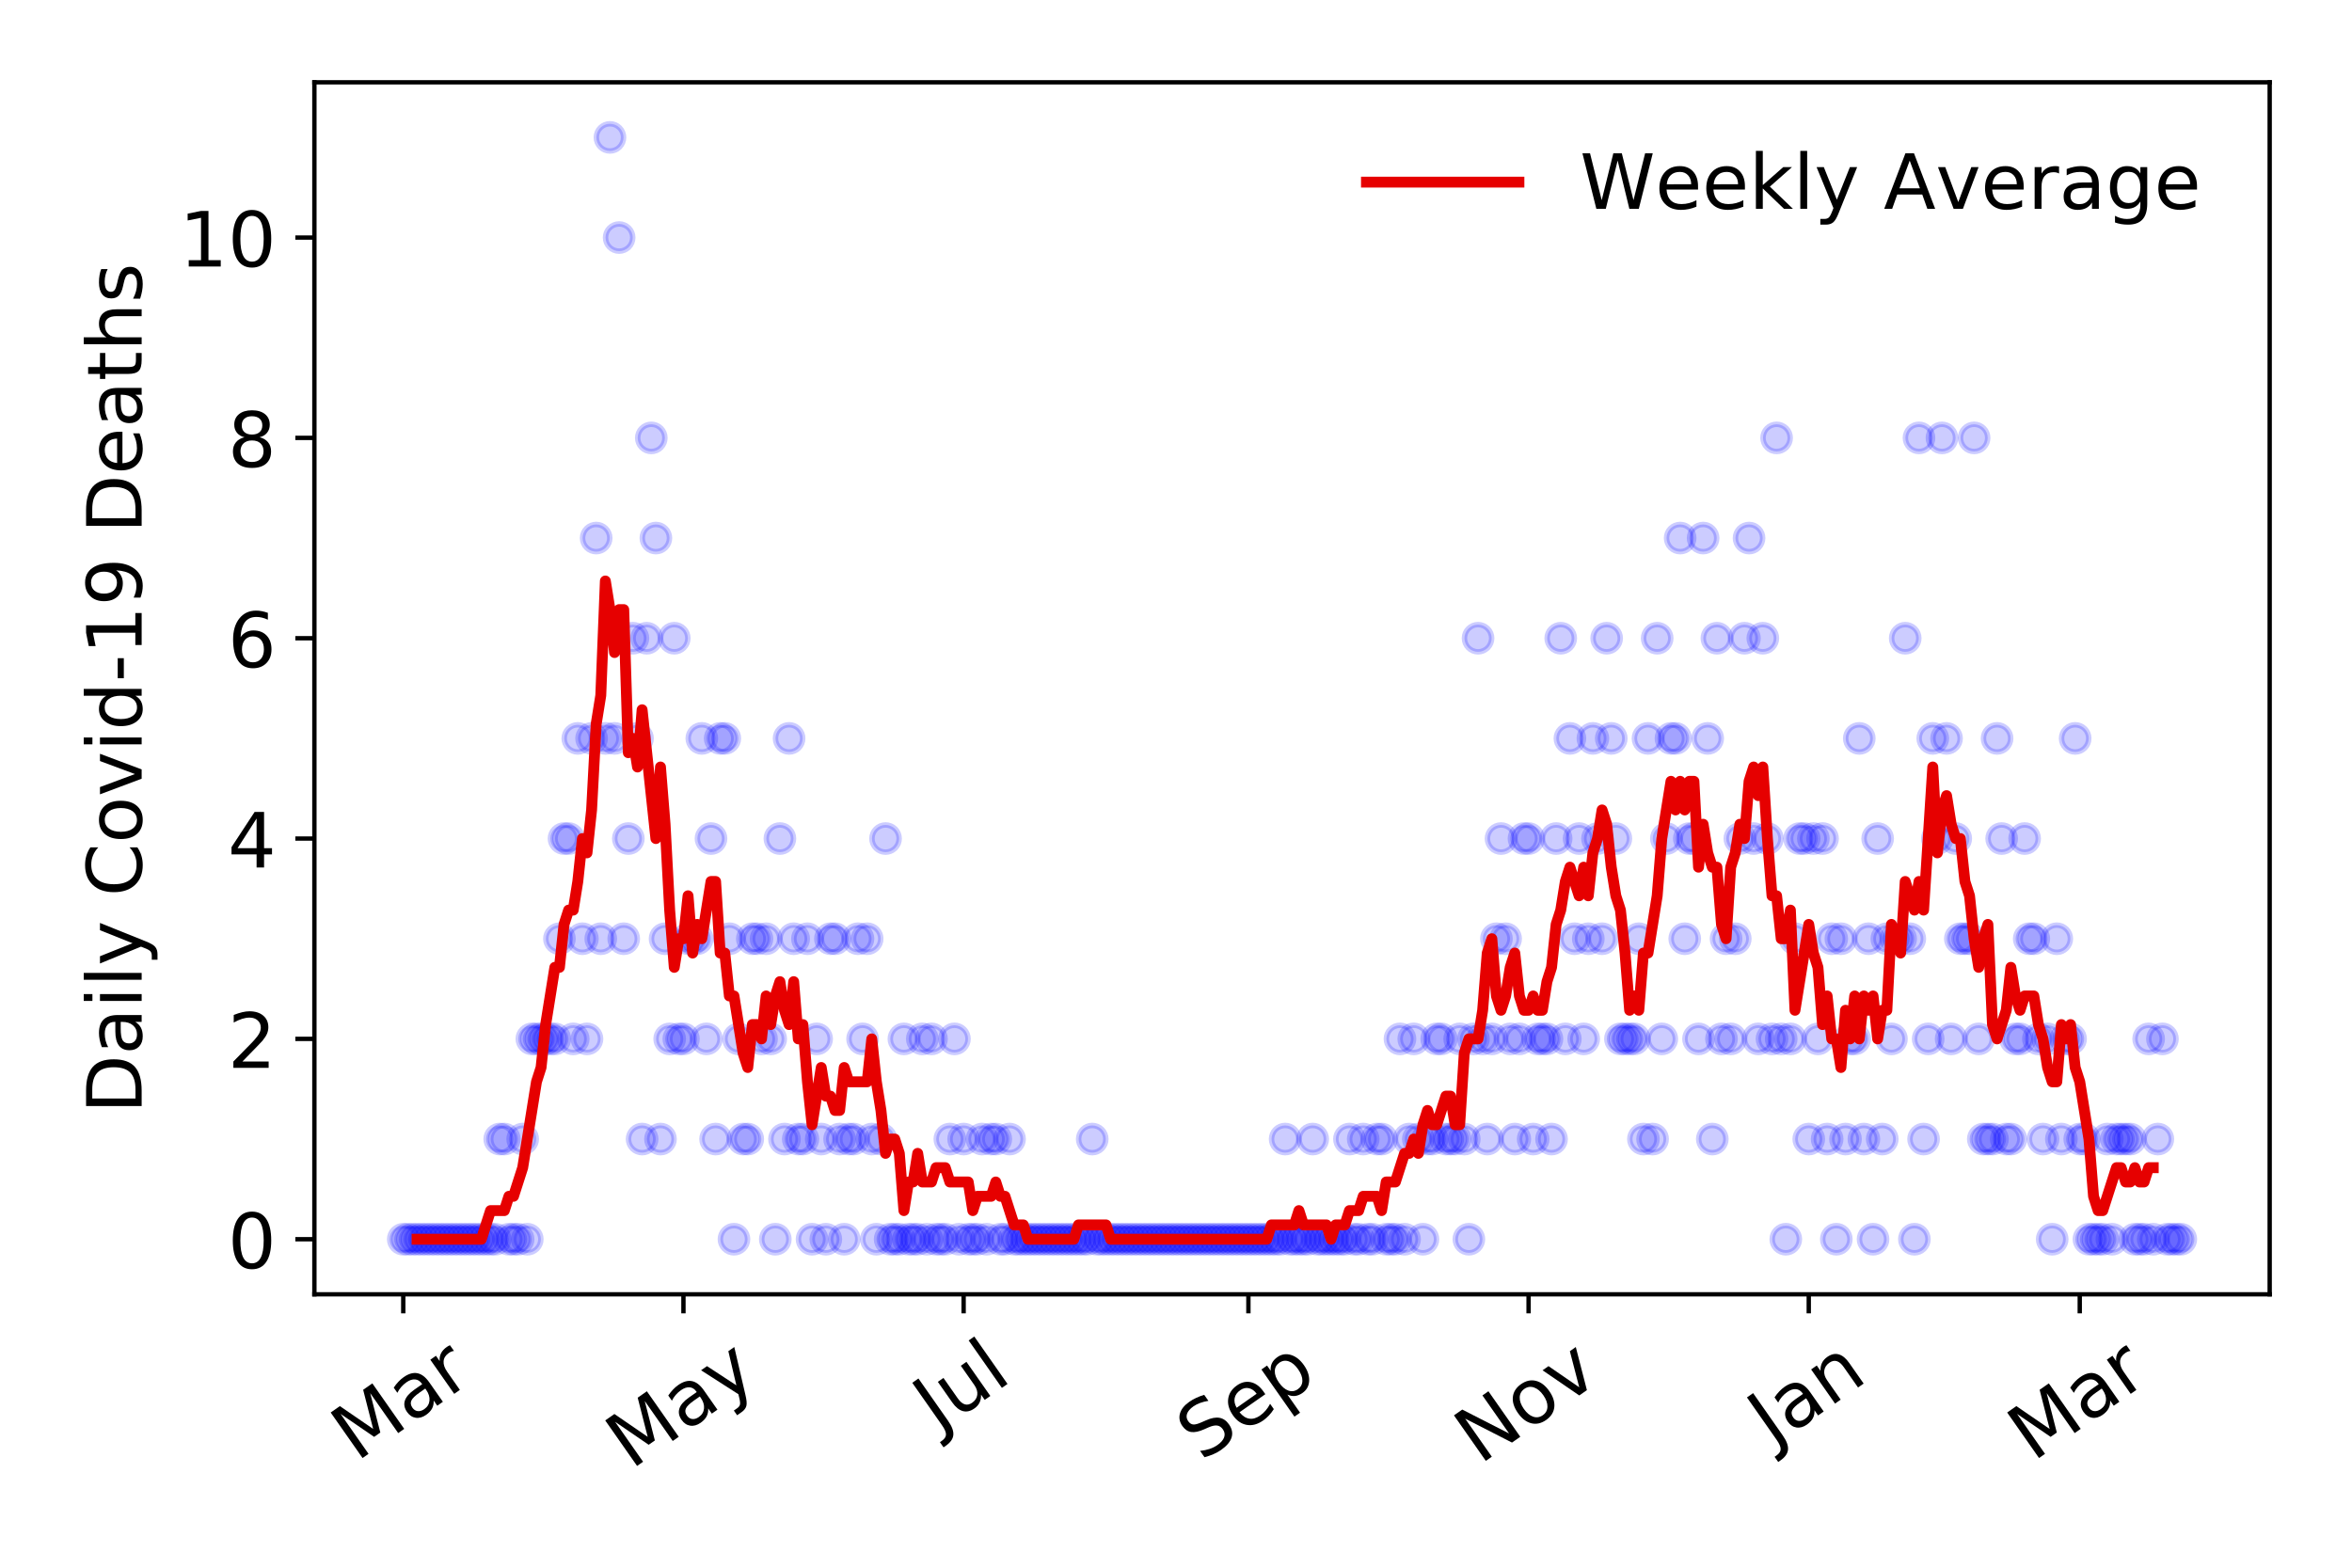 <?xml version="1.0" encoding="utf-8" standalone="no"?>
<!DOCTYPE svg PUBLIC "-//W3C//DTD SVG 1.1//EN"
  "http://www.w3.org/Graphics/SVG/1.1/DTD/svg11.dtd">
<!-- Created with matplotlib (https://matplotlib.org/) -->
<svg height="288pt" version="1.1" viewBox="0 0 432 288" width="432pt" xmlns="http://www.w3.org/2000/svg" xmlns:xlink="http://www.w3.org/1999/xlink">
 <defs>
  <style type="text/css">
*{stroke-linecap:butt;stroke-linejoin:round;}
  </style>
 </defs>
 <g id="figure_1">
  <g id="patch_1">
   <path d="M 0 288 
L 432 288 
L 432 0 
L 0 0 
z
" style="fill:#ffffff;"/>
  </g>
  <g id="axes_1">
   <g id="patch_2">
    <path d="M 57.745 237.778 
L 416.88 237.778 
L 416.88 15.12 
L 57.745 15.12 
z
" style="fill:#ffffff;"/>
   </g>
   <g id="matplotlib.axis_1">
    <g id="xtick_1">
     <g id="line2d_1">
      <defs>
       <path d="M 0 0 
L 0 3.5 
" id="m11c7ddde0d" style="stroke:#000000;stroke-width:0.8;"/>
      </defs>
      <g>
       <use style="stroke:#000000;stroke-width:0.8;" x="74.069" xlink:href="#m11c7ddde0d" y="237.778"/>
      </g>
     </g>
     <g id="text_1">
      <!-- Mar -->
      <defs>
       <path d="M 9.812 72.906 
L 24.516 72.906 
L 43.109 23.297 
L 61.812 72.906 
L 76.516 72.906 
L 76.516 0 
L 66.891 0 
L 66.891 64.016 
L 48.094 14.016 
L 38.188 14.016 
L 19.391 64.016 
L 19.391 0 
L 9.812 0 
z
" id="DejaVuSans-77"/>
       <path d="M 34.281 27.484 
Q 23.391 27.484 19.188 25 
Q 14.984 22.516 14.984 16.5 
Q 14.984 11.719 18.141 8.906 
Q 21.297 6.109 26.703 6.109 
Q 34.188 6.109 38.703 11.406 
Q 43.219 16.703 43.219 25.484 
L 43.219 27.484 
z
M 52.203 31.203 
L 52.203 0 
L 43.219 0 
L 43.219 8.297 
Q 40.141 3.328 35.547 0.953 
Q 30.953 -1.422 24.312 -1.422 
Q 15.922 -1.422 10.953 3.297 
Q 6 8.016 6 15.922 
Q 6 25.141 12.172 29.828 
Q 18.359 34.516 30.609 34.516 
L 43.219 34.516 
L 43.219 35.406 
Q 43.219 41.609 39.141 45 
Q 35.062 48.391 27.688 48.391 
Q 23 48.391 18.547 47.266 
Q 14.109 46.141 10.016 43.891 
L 10.016 52.203 
Q 14.938 54.109 19.578 55.047 
Q 24.219 56 28.609 56 
Q 40.484 56 46.344 49.844 
Q 52.203 43.703 52.203 31.203 
z
" id="DejaVuSans-97"/>
       <path d="M 41.109 46.297 
Q 39.594 47.172 37.812 47.578 
Q 36.031 48 33.891 48 
Q 26.266 48 22.188 43.047 
Q 18.109 38.094 18.109 28.812 
L 18.109 0 
L 9.078 0 
L 9.078 54.688 
L 18.109 54.688 
L 18.109 46.188 
Q 20.953 51.172 25.484 53.578 
Q 30.031 56 36.531 56 
Q 37.453 56 38.578 55.875 
Q 39.703 55.766 41.062 55.516 
z
" id="DejaVuSans-114"/>
      </defs>
      <g transform="translate(65.467 268.643)rotate(-35)scale(0.14 -0.14)">
       <use xlink:href="#DejaVuSans-77"/>
       <use x="86.279" xlink:href="#DejaVuSans-97"/>
       <use x="147.559" xlink:href="#DejaVuSans-114"/>
      </g>
     </g>
    </g>
    <g id="xtick_2">
     <g id="line2d_2">
      <g>
       <use style="stroke:#000000;stroke-width:0.8;" x="125.531" xlink:href="#m11c7ddde0d" y="237.778"/>
      </g>
     </g>
     <g id="text_2">
      <!-- May -->
      <defs>
       <path d="M 32.172 -5.078 
Q 28.375 -14.844 24.75 -17.812 
Q 21.141 -20.797 15.094 -20.797 
L 7.906 -20.797 
L 7.906 -13.281 
L 13.188 -13.281 
Q 16.891 -13.281 18.938 -11.516 
Q 21 -9.766 23.484 -3.219 
L 25.094 0.875 
L 2.984 54.688 
L 12.5 54.688 
L 29.594 11.922 
L 46.688 54.688 
L 56.203 54.688 
z
" id="DejaVuSans-121"/>
      </defs>
      <g transform="translate(115.892 270.094)rotate(-35)scale(0.14 -0.14)">
       <use xlink:href="#DejaVuSans-77"/>
       <use x="86.279" xlink:href="#DejaVuSans-97"/>
       <use x="147.559" xlink:href="#DejaVuSans-121"/>
      </g>
     </g>
    </g>
    <g id="xtick_3">
     <g id="line2d_3">
      <g>
       <use style="stroke:#000000;stroke-width:0.8;" x="176.993" xlink:href="#m11c7ddde0d" y="237.778"/>
      </g>
     </g>
     <g id="text_3">
      <!-- Jul -->
      <defs>
       <path d="M 9.812 72.906 
L 19.672 72.906 
L 19.672 5.078 
Q 19.672 -8.109 14.672 -14.062 
Q 9.672 -20.016 -1.422 -20.016 
L -5.172 -20.016 
L -5.172 -11.719 
L -2.094 -11.719 
Q 4.438 -11.719 7.125 -8.047 
Q 9.812 -4.391 9.812 5.078 
z
" id="DejaVuSans-74"/>
       <path d="M 8.5 21.578 
L 8.5 54.688 
L 17.484 54.688 
L 17.484 21.922 
Q 17.484 14.156 20.5 10.266 
Q 23.531 6.391 29.594 6.391 
Q 36.859 6.391 41.078 11.031 
Q 45.312 15.672 45.312 23.688 
L 45.312 54.688 
L 54.297 54.688 
L 54.297 0 
L 45.312 0 
L 45.312 8.406 
Q 42.047 3.422 37.719 1 
Q 33.406 -1.422 27.688 -1.422 
Q 18.266 -1.422 13.375 4.438 
Q 8.5 10.297 8.5 21.578 
z
M 31.109 56 
z
" id="DejaVuSans-117"/>
       <path d="M 9.422 75.984 
L 18.406 75.984 
L 18.406 0 
L 9.422 0 
z
" id="DejaVuSans-108"/>
      </defs>
      <g transform="translate(172.29 263.181)rotate(-35)scale(0.14 -0.14)">
       <use xlink:href="#DejaVuSans-74"/>
       <use x="29.492" xlink:href="#DejaVuSans-117"/>
       <use x="92.871" xlink:href="#DejaVuSans-108"/>
      </g>
     </g>
    </g>
    <g id="xtick_4">
     <g id="line2d_4">
      <g>
       <use style="stroke:#000000;stroke-width:0.8;" x="229.298" xlink:href="#m11c7ddde0d" y="237.778"/>
      </g>
     </g>
     <g id="text_4">
      <!-- Sep -->
      <defs>
       <path d="M 53.516 70.516 
L 53.516 60.891 
Q 47.906 63.578 42.922 64.891 
Q 37.938 66.219 33.297 66.219 
Q 25.25 66.219 20.875 63.094 
Q 16.5 59.969 16.5 54.203 
Q 16.5 49.359 19.406 46.891 
Q 22.312 44.438 30.422 42.922 
L 36.375 41.703 
Q 47.406 39.594 52.656 34.297 
Q 57.906 29 57.906 20.125 
Q 57.906 9.516 50.797 4.047 
Q 43.703 -1.422 29.984 -1.422 
Q 24.812 -1.422 18.969 -0.25 
Q 13.141 0.922 6.891 3.219 
L 6.891 13.375 
Q 12.891 10.016 18.656 8.297 
Q 24.422 6.594 29.984 6.594 
Q 38.422 6.594 43.016 9.906 
Q 47.609 13.234 47.609 19.391 
Q 47.609 24.75 44.312 27.781 
Q 41.016 30.812 33.5 32.328 
L 27.484 33.5 
Q 16.453 35.688 11.516 40.375 
Q 6.594 45.062 6.594 53.422 
Q 6.594 63.094 13.406 68.656 
Q 20.219 74.219 32.172 74.219 
Q 37.312 74.219 42.625 73.281 
Q 47.953 72.359 53.516 70.516 
z
" id="DejaVuSans-83"/>
       <path d="M 56.203 29.594 
L 56.203 25.203 
L 14.891 25.203 
Q 15.484 15.922 20.484 11.062 
Q 25.484 6.203 34.422 6.203 
Q 39.594 6.203 44.453 7.469 
Q 49.312 8.734 54.109 11.281 
L 54.109 2.781 
Q 49.266 0.734 44.188 -0.344 
Q 39.109 -1.422 33.891 -1.422 
Q 20.797 -1.422 13.156 6.188 
Q 5.516 13.812 5.516 26.812 
Q 5.516 40.234 12.766 48.109 
Q 20.016 56 32.328 56 
Q 43.359 56 49.781 48.891 
Q 56.203 41.797 56.203 29.594 
z
M 47.219 32.234 
Q 47.125 39.594 43.094 43.984 
Q 39.062 48.391 32.422 48.391 
Q 24.906 48.391 20.391 44.141 
Q 15.875 39.891 15.188 32.172 
z
" id="DejaVuSans-101"/>
       <path d="M 18.109 8.203 
L 18.109 -20.797 
L 9.078 -20.797 
L 9.078 54.688 
L 18.109 54.688 
L 18.109 46.391 
Q 20.953 51.266 25.266 53.625 
Q 29.594 56 35.594 56 
Q 45.562 56 51.781 48.094 
Q 58.016 40.188 58.016 27.297 
Q 58.016 14.406 51.781 6.484 
Q 45.562 -1.422 35.594 -1.422 
Q 29.594 -1.422 25.266 0.953 
Q 20.953 3.328 18.109 8.203 
z
M 48.688 27.297 
Q 48.688 37.203 44.609 42.844 
Q 40.531 48.484 33.406 48.484 
Q 26.266 48.484 22.188 42.844 
Q 18.109 37.203 18.109 27.297 
Q 18.109 17.391 22.188 11.75 
Q 26.266 6.109 33.406 6.109 
Q 40.531 6.109 44.609 11.75 
Q 48.688 17.391 48.688 27.297 
z
" id="DejaVuSans-112"/>
      </defs>
      <g transform="translate(220.705 268.629)rotate(-35)scale(0.14 -0.14)">
       <use xlink:href="#DejaVuSans-83"/>
       <use x="63.477" xlink:href="#DejaVuSans-101"/>
       <use x="125" xlink:href="#DejaVuSans-112"/>
      </g>
     </g>
    </g>
    <g id="xtick_5">
     <g id="line2d_5">
      <g>
       <use style="stroke:#000000;stroke-width:0.8;" x="280.76" xlink:href="#m11c7ddde0d" y="237.778"/>
      </g>
     </g>
     <g id="text_5">
      <!-- Nov -->
      <defs>
       <path d="M 9.812 72.906 
L 23.094 72.906 
L 55.422 11.922 
L 55.422 72.906 
L 64.984 72.906 
L 64.984 0 
L 51.703 0 
L 19.391 60.984 
L 19.391 0 
L 9.812 0 
z
" id="DejaVuSans-78"/>
       <path d="M 30.609 48.391 
Q 23.391 48.391 19.188 42.75 
Q 14.984 37.109 14.984 27.297 
Q 14.984 17.484 19.156 11.844 
Q 23.344 6.203 30.609 6.203 
Q 37.797 6.203 41.984 11.859 
Q 46.188 17.531 46.188 27.297 
Q 46.188 37.016 41.984 42.703 
Q 37.797 48.391 30.609 48.391 
z
M 30.609 56 
Q 42.328 56 49.016 48.375 
Q 55.719 40.766 55.719 27.297 
Q 55.719 13.875 49.016 6.219 
Q 42.328 -1.422 30.609 -1.422 
Q 18.844 -1.422 12.172 6.219 
Q 5.516 13.875 5.516 27.297 
Q 5.516 40.766 12.172 48.375 
Q 18.844 56 30.609 56 
z
" id="DejaVuSans-111"/>
       <path d="M 2.984 54.688 
L 12.5 54.688 
L 29.594 8.797 
L 46.688 54.688 
L 56.203 54.688 
L 35.688 0 
L 23.484 0 
z
" id="DejaVuSans-118"/>
      </defs>
      <g transform="translate(271.783 269.166)rotate(-35)scale(0.14 -0.14)">
       <use xlink:href="#DejaVuSans-78"/>
       <use x="74.805" xlink:href="#DejaVuSans-111"/>
       <use x="135.986" xlink:href="#DejaVuSans-118"/>
      </g>
     </g>
    </g>
    <g id="xtick_6">
     <g id="line2d_6">
      <g>
       <use style="stroke:#000000;stroke-width:0.8;" x="332.221" xlink:href="#m11c7ddde0d" y="237.778"/>
      </g>
     </g>
     <g id="text_6">
      <!-- Jan -->
      <defs>
       <path d="M 54.891 33.016 
L 54.891 0 
L 45.906 0 
L 45.906 32.719 
Q 45.906 40.484 42.875 44.328 
Q 39.844 48.188 33.797 48.188 
Q 26.516 48.188 22.312 43.547 
Q 18.109 38.922 18.109 30.906 
L 18.109 0 
L 9.078 0 
L 9.078 54.688 
L 18.109 54.688 
L 18.109 46.188 
Q 21.344 51.125 25.703 53.562 
Q 30.078 56 35.797 56 
Q 45.219 56 50.047 50.172 
Q 54.891 44.344 54.891 33.016 
z
" id="DejaVuSans-110"/>
      </defs>
      <g transform="translate(325.598 265.871)rotate(-35)scale(0.14 -0.14)">
       <use xlink:href="#DejaVuSans-74"/>
       <use x="29.492" xlink:href="#DejaVuSans-97"/>
       <use x="90.771" xlink:href="#DejaVuSans-110"/>
      </g>
     </g>
    </g>
    <g id="xtick_7">
     <g id="line2d_7">
      <g>
       <use style="stroke:#000000;stroke-width:0.8;" x="381.996" xlink:href="#m11c7ddde0d" y="237.778"/>
      </g>
     </g>
     <g id="text_7">
      <!-- Mar -->
      <g transform="translate(373.393 268.643)rotate(-35)scale(0.14 -0.14)">
       <use xlink:href="#DejaVuSans-77"/>
       <use x="86.279" xlink:href="#DejaVuSans-97"/>
       <use x="147.559" xlink:href="#DejaVuSans-114"/>
      </g>
     </g>
    </g>
   </g>
   <g id="matplotlib.axis_2">
    <g id="ytick_1">
     <g id="line2d_8">
      <defs>
       <path d="M 0 0 
L -3.5 0 
" id="m4649004ef9" style="stroke:#000000;stroke-width:0.8;"/>
      </defs>
      <g>
       <use style="stroke:#000000;stroke-width:0.8;" x="57.745" xlink:href="#m4649004ef9" y="227.657"/>
      </g>
     </g>
     <g id="text_8">
      <!-- 0 -->
      <defs>
       <path d="M 31.781 66.406 
Q 24.172 66.406 20.328 58.906 
Q 16.5 51.422 16.5 36.375 
Q 16.5 21.391 20.328 13.891 
Q 24.172 6.391 31.781 6.391 
Q 39.453 6.391 43.281 13.891 
Q 47.125 21.391 47.125 36.375 
Q 47.125 51.422 43.281 58.906 
Q 39.453 66.406 31.781 66.406 
z
M 31.781 74.219 
Q 44.047 74.219 50.516 64.516 
Q 56.984 54.828 56.984 36.375 
Q 56.984 17.969 50.516 8.266 
Q 44.047 -1.422 31.781 -1.422 
Q 19.531 -1.422 13.062 8.266 
Q 6.594 17.969 6.594 36.375 
Q 6.594 54.828 13.062 64.516 
Q 19.531 74.219 31.781 74.219 
z
" id="DejaVuSans-48"/>
      </defs>
      <g transform="translate(41.837 232.976)scale(0.14 -0.14)">
       <use xlink:href="#DejaVuSans-48"/>
      </g>
     </g>
    </g>
    <g id="ytick_2">
     <g id="line2d_9">
      <g>
       <use style="stroke:#000000;stroke-width:0.8;" x="57.745" xlink:href="#m4649004ef9" y="190.854"/>
      </g>
     </g>
     <g id="text_9">
      <!-- 2 -->
      <defs>
       <path d="M 19.188 8.297 
L 53.609 8.297 
L 53.609 0 
L 7.328 0 
L 7.328 8.297 
Q 12.938 14.109 22.625 23.891 
Q 32.328 33.688 34.812 36.531 
Q 39.547 41.844 41.422 45.531 
Q 43.312 49.219 43.312 52.781 
Q 43.312 58.594 39.234 62.25 
Q 35.156 65.922 28.609 65.922 
Q 23.969 65.922 18.812 64.312 
Q 13.672 62.703 7.812 59.422 
L 7.812 69.391 
Q 13.766 71.781 18.938 73 
Q 24.125 74.219 28.422 74.219 
Q 39.75 74.219 46.484 68.547 
Q 53.219 62.891 53.219 53.422 
Q 53.219 48.922 51.531 44.891 
Q 49.859 40.875 45.406 35.406 
Q 44.188 33.984 37.641 27.219 
Q 31.109 20.453 19.188 8.297 
z
" id="DejaVuSans-50"/>
      </defs>
      <g transform="translate(41.837 196.173)scale(0.14 -0.14)">
       <use xlink:href="#DejaVuSans-50"/>
      </g>
     </g>
    </g>
    <g id="ytick_3">
     <g id="line2d_10">
      <g>
       <use style="stroke:#000000;stroke-width:0.8;" x="57.745" xlink:href="#m4649004ef9" y="154.051"/>
      </g>
     </g>
     <g id="text_10">
      <!-- 4 -->
      <defs>
       <path d="M 37.797 64.312 
L 12.891 25.391 
L 37.797 25.391 
z
M 35.203 72.906 
L 47.609 72.906 
L 47.609 25.391 
L 58.016 25.391 
L 58.016 17.188 
L 47.609 17.188 
L 47.609 0 
L 37.797 0 
L 37.797 17.188 
L 4.891 17.188 
L 4.891 26.703 
z
" id="DejaVuSans-52"/>
      </defs>
      <g transform="translate(41.837 159.37)scale(0.14 -0.14)">
       <use xlink:href="#DejaVuSans-52"/>
      </g>
     </g>
    </g>
    <g id="ytick_4">
     <g id="line2d_11">
      <g>
       <use style="stroke:#000000;stroke-width:0.8;" x="57.745" xlink:href="#m4649004ef9" y="117.248"/>
      </g>
     </g>
     <g id="text_11">
      <!-- 6 -->
      <defs>
       <path d="M 33.016 40.375 
Q 26.375 40.375 22.484 35.828 
Q 18.609 31.297 18.609 23.391 
Q 18.609 15.531 22.484 10.953 
Q 26.375 6.391 33.016 6.391 
Q 39.656 6.391 43.531 10.953 
Q 47.406 15.531 47.406 23.391 
Q 47.406 31.297 43.531 35.828 
Q 39.656 40.375 33.016 40.375 
z
M 52.594 71.297 
L 52.594 62.312 
Q 48.875 64.062 45.094 64.984 
Q 41.312 65.922 37.594 65.922 
Q 27.828 65.922 22.672 59.328 
Q 17.531 52.734 16.797 39.406 
Q 19.672 43.656 24.016 45.922 
Q 28.375 48.188 33.594 48.188 
Q 44.578 48.188 50.953 41.516 
Q 57.328 34.859 57.328 23.391 
Q 57.328 12.156 50.688 5.359 
Q 44.047 -1.422 33.016 -1.422 
Q 20.359 -1.422 13.672 8.266 
Q 6.984 17.969 6.984 36.375 
Q 6.984 53.656 15.188 63.938 
Q 23.391 74.219 37.203 74.219 
Q 40.922 74.219 44.703 73.484 
Q 48.484 72.75 52.594 71.297 
z
" id="DejaVuSans-54"/>
      </defs>
      <g transform="translate(41.837 122.567)scale(0.14 -0.14)">
       <use xlink:href="#DejaVuSans-54"/>
      </g>
     </g>
    </g>
    <g id="ytick_5">
     <g id="line2d_12">
      <g>
       <use style="stroke:#000000;stroke-width:0.8;" x="57.745" xlink:href="#m4649004ef9" y="80.445"/>
      </g>
     </g>
     <g id="text_12">
      <!-- 8 -->
      <defs>
       <path d="M 31.781 34.625 
Q 24.75 34.625 20.719 30.859 
Q 16.703 27.094 16.703 20.516 
Q 16.703 13.922 20.719 10.156 
Q 24.75 6.391 31.781 6.391 
Q 38.812 6.391 42.859 10.172 
Q 46.922 13.969 46.922 20.516 
Q 46.922 27.094 42.891 30.859 
Q 38.875 34.625 31.781 34.625 
z
M 21.922 38.812 
Q 15.578 40.375 12.031 44.719 
Q 8.5 49.078 8.5 55.328 
Q 8.5 64.062 14.719 69.141 
Q 20.953 74.219 31.781 74.219 
Q 42.672 74.219 48.875 69.141 
Q 55.078 64.062 55.078 55.328 
Q 55.078 49.078 51.531 44.719 
Q 48 40.375 41.703 38.812 
Q 48.828 37.156 52.797 32.312 
Q 56.781 27.484 56.781 20.516 
Q 56.781 9.906 50.312 4.234 
Q 43.844 -1.422 31.781 -1.422 
Q 19.734 -1.422 13.25 4.234 
Q 6.781 9.906 6.781 20.516 
Q 6.781 27.484 10.781 32.312 
Q 14.797 37.156 21.922 38.812 
z
M 18.312 54.391 
Q 18.312 48.734 21.844 45.562 
Q 25.391 42.391 31.781 42.391 
Q 38.141 42.391 41.719 45.562 
Q 45.312 48.734 45.312 54.391 
Q 45.312 60.062 41.719 63.234 
Q 38.141 66.406 31.781 66.406 
Q 25.391 66.406 21.844 63.234 
Q 18.312 60.062 18.312 54.391 
z
" id="DejaVuSans-56"/>
      </defs>
      <g transform="translate(41.837 85.764)scale(0.14 -0.14)">
       <use xlink:href="#DejaVuSans-56"/>
      </g>
     </g>
    </g>
    <g id="ytick_6">
     <g id="line2d_13">
      <g>
       <use style="stroke:#000000;stroke-width:0.8;" x="57.745" xlink:href="#m4649004ef9" y="43.642"/>
      </g>
     </g>
     <g id="text_13">
      <!-- 10 -->
      <defs>
       <path d="M 12.406 8.297 
L 28.516 8.297 
L 28.516 63.922 
L 10.984 60.406 
L 10.984 69.391 
L 28.422 72.906 
L 38.281 72.906 
L 38.281 8.297 
L 54.391 8.297 
L 54.391 0 
L 12.406 0 
z
" id="DejaVuSans-49"/>
      </defs>
      <g transform="translate(32.93 48.961)scale(0.14 -0.14)">
       <use xlink:href="#DejaVuSans-49"/>
       <use x="63.623" xlink:href="#DejaVuSans-48"/>
      </g>
     </g>
    </g>
    <g id="text_14">
     <!-- Daily Covid-19 Deaths -->
     <defs>
      <path d="M 19.672 64.797 
L 19.672 8.109 
L 31.594 8.109 
Q 46.688 8.109 53.688 14.938 
Q 60.688 21.781 60.688 36.531 
Q 60.688 51.172 53.688 57.984 
Q 46.688 64.797 31.594 64.797 
z
M 9.812 72.906 
L 30.078 72.906 
Q 51.266 72.906 61.172 64.094 
Q 71.094 55.281 71.094 36.531 
Q 71.094 17.672 61.125 8.828 
Q 51.172 0 30.078 0 
L 9.812 0 
z
" id="DejaVuSans-68"/>
      <path d="M 9.422 54.688 
L 18.406 54.688 
L 18.406 0 
L 9.422 0 
z
M 9.422 75.984 
L 18.406 75.984 
L 18.406 64.594 
L 9.422 64.594 
z
" id="DejaVuSans-105"/>
      <path id="DejaVuSans-32"/>
      <path d="M 64.406 67.281 
L 64.406 56.891 
Q 59.422 61.531 53.781 63.812 
Q 48.141 66.109 41.797 66.109 
Q 29.297 66.109 22.656 58.469 
Q 16.016 50.828 16.016 36.375 
Q 16.016 21.969 22.656 14.328 
Q 29.297 6.688 41.797 6.688 
Q 48.141 6.688 53.781 8.984 
Q 59.422 11.281 64.406 15.922 
L 64.406 5.609 
Q 59.234 2.094 53.438 0.328 
Q 47.656 -1.422 41.219 -1.422 
Q 24.656 -1.422 15.125 8.703 
Q 5.609 18.844 5.609 36.375 
Q 5.609 53.953 15.125 64.078 
Q 24.656 74.219 41.219 74.219 
Q 47.75 74.219 53.531 72.484 
Q 59.328 70.75 64.406 67.281 
z
" id="DejaVuSans-67"/>
      <path d="M 45.406 46.391 
L 45.406 75.984 
L 54.391 75.984 
L 54.391 0 
L 45.406 0 
L 45.406 8.203 
Q 42.578 3.328 38.25 0.953 
Q 33.938 -1.422 27.875 -1.422 
Q 17.969 -1.422 11.734 6.484 
Q 5.516 14.406 5.516 27.297 
Q 5.516 40.188 11.734 48.094 
Q 17.969 56 27.875 56 
Q 33.938 56 38.25 53.625 
Q 42.578 51.266 45.406 46.391 
z
M 14.797 27.297 
Q 14.797 17.391 18.875 11.75 
Q 22.953 6.109 30.078 6.109 
Q 37.203 6.109 41.297 11.75 
Q 45.406 17.391 45.406 27.297 
Q 45.406 37.203 41.297 42.844 
Q 37.203 48.484 30.078 48.484 
Q 22.953 48.484 18.875 42.844 
Q 14.797 37.203 14.797 27.297 
z
" id="DejaVuSans-100"/>
      <path d="M 4.891 31.391 
L 31.203 31.391 
L 31.203 23.391 
L 4.891 23.391 
z
" id="DejaVuSans-45"/>
      <path d="M 10.984 1.516 
L 10.984 10.5 
Q 14.703 8.734 18.5 7.812 
Q 22.312 6.891 25.984 6.891 
Q 35.75 6.891 40.891 13.453 
Q 46.047 20.016 46.781 33.406 
Q 43.953 29.203 39.594 26.953 
Q 35.25 24.703 29.984 24.703 
Q 19.047 24.703 12.672 31.312 
Q 6.297 37.938 6.297 49.422 
Q 6.297 60.641 12.938 67.422 
Q 19.578 74.219 30.609 74.219 
Q 43.266 74.219 49.922 64.516 
Q 56.594 54.828 56.594 36.375 
Q 56.594 19.141 48.406 8.859 
Q 40.234 -1.422 26.422 -1.422 
Q 22.703 -1.422 18.891 -0.688 
Q 15.094 0.047 10.984 1.516 
z
M 30.609 32.422 
Q 37.25 32.422 41.125 36.953 
Q 45.016 41.5 45.016 49.422 
Q 45.016 57.281 41.125 61.844 
Q 37.25 66.406 30.609 66.406 
Q 23.969 66.406 20.094 61.844 
Q 16.219 57.281 16.219 49.422 
Q 16.219 41.5 20.094 36.953 
Q 23.969 32.422 30.609 32.422 
z
" id="DejaVuSans-57"/>
      <path d="M 18.312 70.219 
L 18.312 54.688 
L 36.812 54.688 
L 36.812 47.703 
L 18.312 47.703 
L 18.312 18.016 
Q 18.312 11.328 20.141 9.422 
Q 21.969 7.516 27.594 7.516 
L 36.812 7.516 
L 36.812 0 
L 27.594 0 
Q 17.188 0 13.234 3.875 
Q 9.281 7.766 9.281 18.016 
L 9.281 47.703 
L 2.688 47.703 
L 2.688 54.688 
L 9.281 54.688 
L 9.281 70.219 
z
" id="DejaVuSans-116"/>
      <path d="M 54.891 33.016 
L 54.891 0 
L 45.906 0 
L 45.906 32.719 
Q 45.906 40.484 42.875 44.328 
Q 39.844 48.188 33.797 48.188 
Q 26.516 48.188 22.312 43.547 
Q 18.109 38.922 18.109 30.906 
L 18.109 0 
L 9.078 0 
L 9.078 75.984 
L 18.109 75.984 
L 18.109 46.188 
Q 21.344 51.125 25.703 53.562 
Q 30.078 56 35.797 56 
Q 45.219 56 50.047 50.172 
Q 54.891 44.344 54.891 33.016 
z
" id="DejaVuSans-104"/>
      <path d="M 44.281 53.078 
L 44.281 44.578 
Q 40.484 46.531 36.375 47.5 
Q 32.281 48.484 27.875 48.484 
Q 21.188 48.484 17.844 46.438 
Q 14.5 44.391 14.5 40.281 
Q 14.5 37.156 16.891 35.375 
Q 19.281 33.594 26.516 31.984 
L 29.594 31.297 
Q 39.156 29.25 43.188 25.516 
Q 47.219 21.781 47.219 15.094 
Q 47.219 7.469 41.188 3.016 
Q 35.156 -1.422 24.609 -1.422 
Q 20.219 -1.422 15.453 -0.562 
Q 10.688 0.297 5.422 2 
L 5.422 11.281 
Q 10.406 8.688 15.234 7.391 
Q 20.062 6.109 24.812 6.109 
Q 31.156 6.109 34.562 8.281 
Q 37.984 10.453 37.984 14.406 
Q 37.984 18.062 35.516 20.016 
Q 33.062 21.969 24.703 23.781 
L 21.578 24.516 
Q 13.234 26.266 9.516 29.906 
Q 5.812 33.547 5.812 39.891 
Q 5.812 47.609 11.281 51.797 
Q 16.75 56 26.812 56 
Q 31.781 56 36.172 55.266 
Q 40.578 54.547 44.281 53.078 
z
" id="DejaVuSans-115"/>
     </defs>
     <g transform="translate(26.018 204.56)rotate(-90)scale(0.14 -0.14)">
      <use xlink:href="#DejaVuSans-68"/>
      <use x="77.002" xlink:href="#DejaVuSans-97"/>
      <use x="138.281" xlink:href="#DejaVuSans-105"/>
      <use x="166.064" xlink:href="#DejaVuSans-108"/>
      <use x="193.848" xlink:href="#DejaVuSans-121"/>
      <use x="253.027" xlink:href="#DejaVuSans-32"/>
      <use x="284.814" xlink:href="#DejaVuSans-67"/>
      <use x="354.639" xlink:href="#DejaVuSans-111"/>
      <use x="415.82" xlink:href="#DejaVuSans-118"/>
      <use x="475" xlink:href="#DejaVuSans-105"/>
      <use x="502.783" xlink:href="#DejaVuSans-100"/>
      <use x="566.26" xlink:href="#DejaVuSans-45"/>
      <use x="602.344" xlink:href="#DejaVuSans-49"/>
      <use x="665.967" xlink:href="#DejaVuSans-57"/>
      <use x="729.59" xlink:href="#DejaVuSans-32"/>
      <use x="761.377" xlink:href="#DejaVuSans-68"/>
      <use x="838.379" xlink:href="#DejaVuSans-101"/>
      <use x="899.902" xlink:href="#DejaVuSans-97"/>
      <use x="961.182" xlink:href="#DejaVuSans-116"/>
      <use x="1000.391" xlink:href="#DejaVuSans-104"/>
      <use x="1063.77" xlink:href="#DejaVuSans-115"/>
     </g>
    </g>
   </g>
   <g id="line2d_14">
    <defs>
     <path d="M 0 2.5 
C 0.663 2.5 1.299 2.237 1.768 1.768 
C 2.237 1.299 2.5 0.663 2.5 0 
C 2.5 -0.663 2.237 -1.299 1.768 -1.768 
C 1.299 -2.237 0.663 -2.5 0 -2.5 
C -0.663 -2.5 -1.299 -2.237 -1.768 -1.768 
C -2.237 -1.299 -2.5 -0.663 -2.5 0 
C -2.5 0.663 -2.237 1.299 -1.768 1.768 
C -1.299 2.237 -0.663 2.5 0 2.5 
z
" id="m2bcbb61685" style="stroke:#0000ff;stroke-opacity:0.2;"/>
    </defs>
    <g clip-path="url(#p8db166e7ef)">
     <use style="fill:#0000ff;fill-opacity:0.2;stroke:#0000ff;stroke-opacity:0.2;" x="74.069" xlink:href="#m2bcbb61685" y="227.657"/>
     <use style="fill:#0000ff;fill-opacity:0.2;stroke:#0000ff;stroke-opacity:0.2;" x="74.913" xlink:href="#m2bcbb61685" y="227.657"/>
     <use style="fill:#0000ff;fill-opacity:0.2;stroke:#0000ff;stroke-opacity:0.2;" x="75.757" xlink:href="#m2bcbb61685" y="227.657"/>
     <use style="fill:#0000ff;fill-opacity:0.2;stroke:#0000ff;stroke-opacity:0.2;" x="76.6" xlink:href="#m2bcbb61685" y="227.657"/>
     <use style="fill:#0000ff;fill-opacity:0.2;stroke:#0000ff;stroke-opacity:0.2;" x="77.444" xlink:href="#m2bcbb61685" y="227.657"/>
     <use style="fill:#0000ff;fill-opacity:0.2;stroke:#0000ff;stroke-opacity:0.2;" x="78.287" xlink:href="#m2bcbb61685" y="227.657"/>
     <use style="fill:#0000ff;fill-opacity:0.2;stroke:#0000ff;stroke-opacity:0.2;" x="79.131" xlink:href="#m2bcbb61685" y="227.657"/>
     <use style="fill:#0000ff;fill-opacity:0.2;stroke:#0000ff;stroke-opacity:0.2;" x="79.975" xlink:href="#m2bcbb61685" y="227.657"/>
     <use style="fill:#0000ff;fill-opacity:0.2;stroke:#0000ff;stroke-opacity:0.2;" x="80.818" xlink:href="#m2bcbb61685" y="227.657"/>
     <use style="fill:#0000ff;fill-opacity:0.2;stroke:#0000ff;stroke-opacity:0.2;" x="81.662" xlink:href="#m2bcbb61685" y="227.657"/>
     <use style="fill:#0000ff;fill-opacity:0.2;stroke:#0000ff;stroke-opacity:0.2;" x="82.506" xlink:href="#m2bcbb61685" y="227.657"/>
     <use style="fill:#0000ff;fill-opacity:0.2;stroke:#0000ff;stroke-opacity:0.2;" x="83.349" xlink:href="#m2bcbb61685" y="227.657"/>
     <use style="fill:#0000ff;fill-opacity:0.2;stroke:#0000ff;stroke-opacity:0.2;" x="84.193" xlink:href="#m2bcbb61685" y="227.657"/>
     <use style="fill:#0000ff;fill-opacity:0.2;stroke:#0000ff;stroke-opacity:0.2;" x="85.037" xlink:href="#m2bcbb61685" y="227.657"/>
     <use style="fill:#0000ff;fill-opacity:0.2;stroke:#0000ff;stroke-opacity:0.2;" x="85.88" xlink:href="#m2bcbb61685" y="227.657"/>
     <use style="fill:#0000ff;fill-opacity:0.2;stroke:#0000ff;stroke-opacity:0.2;" x="86.724" xlink:href="#m2bcbb61685" y="227.657"/>
     <use style="fill:#0000ff;fill-opacity:0.2;stroke:#0000ff;stroke-opacity:0.2;" x="87.567" xlink:href="#m2bcbb61685" y="227.657"/>
     <use style="fill:#0000ff;fill-opacity:0.2;stroke:#0000ff;stroke-opacity:0.2;" x="88.411" xlink:href="#m2bcbb61685" y="227.657"/>
     <use style="fill:#0000ff;fill-opacity:0.2;stroke:#0000ff;stroke-opacity:0.2;" x="89.255" xlink:href="#m2bcbb61685" y="227.657"/>
     <use style="fill:#0000ff;fill-opacity:0.2;stroke:#0000ff;stroke-opacity:0.2;" x="90.098" xlink:href="#m2bcbb61685" y="227.657"/>
     <use style="fill:#0000ff;fill-opacity:0.2;stroke:#0000ff;stroke-opacity:0.2;" x="90.942" xlink:href="#m2bcbb61685" y="227.657"/>
     <use style="fill:#0000ff;fill-opacity:0.2;stroke:#0000ff;stroke-opacity:0.2;" x="91.786" xlink:href="#m2bcbb61685" y="209.256"/>
     <use style="fill:#0000ff;fill-opacity:0.2;stroke:#0000ff;stroke-opacity:0.2;" x="92.629" xlink:href="#m2bcbb61685" y="209.256"/>
     <use style="fill:#0000ff;fill-opacity:0.2;stroke:#0000ff;stroke-opacity:0.2;" x="93.473" xlink:href="#m2bcbb61685" y="227.657"/>
     <use style="fill:#0000ff;fill-opacity:0.2;stroke:#0000ff;stroke-opacity:0.2;" x="94.317" xlink:href="#m2bcbb61685" y="227.657"/>
     <use style="fill:#0000ff;fill-opacity:0.2;stroke:#0000ff;stroke-opacity:0.2;" x="95.16" xlink:href="#m2bcbb61685" y="227.657"/>
     <use style="fill:#0000ff;fill-opacity:0.2;stroke:#0000ff;stroke-opacity:0.2;" x="96.004" xlink:href="#m2bcbb61685" y="209.256"/>
     <use style="fill:#0000ff;fill-opacity:0.2;stroke:#0000ff;stroke-opacity:0.2;" x="96.847" xlink:href="#m2bcbb61685" y="227.657"/>
     <use style="fill:#0000ff;fill-opacity:0.2;stroke:#0000ff;stroke-opacity:0.2;" x="97.691" xlink:href="#m2bcbb61685" y="190.854"/>
     <use style="fill:#0000ff;fill-opacity:0.2;stroke:#0000ff;stroke-opacity:0.2;" x="98.535" xlink:href="#m2bcbb61685" y="190.854"/>
     <use style="fill:#0000ff;fill-opacity:0.2;stroke:#0000ff;stroke-opacity:0.2;" x="99.378" xlink:href="#m2bcbb61685" y="190.854"/>
     <use style="fill:#0000ff;fill-opacity:0.2;stroke:#0000ff;stroke-opacity:0.2;" x="100.222" xlink:href="#m2bcbb61685" y="190.854"/>
     <use style="fill:#0000ff;fill-opacity:0.2;stroke:#0000ff;stroke-opacity:0.2;" x="101.066" xlink:href="#m2bcbb61685" y="190.854"/>
     <use style="fill:#0000ff;fill-opacity:0.2;stroke:#0000ff;stroke-opacity:0.2;" x="101.909" xlink:href="#m2bcbb61685" y="190.854"/>
     <use style="fill:#0000ff;fill-opacity:0.2;stroke:#0000ff;stroke-opacity:0.2;" x="102.753" xlink:href="#m2bcbb61685" y="172.453"/>
     <use style="fill:#0000ff;fill-opacity:0.2;stroke:#0000ff;stroke-opacity:0.2;" x="103.597" xlink:href="#m2bcbb61685" y="154.051"/>
     <use style="fill:#0000ff;fill-opacity:0.2;stroke:#0000ff;stroke-opacity:0.2;" x="104.44" xlink:href="#m2bcbb61685" y="154.051"/>
     <use style="fill:#0000ff;fill-opacity:0.2;stroke:#0000ff;stroke-opacity:0.2;" x="105.284" xlink:href="#m2bcbb61685" y="190.854"/>
     <use style="fill:#0000ff;fill-opacity:0.2;stroke:#0000ff;stroke-opacity:0.2;" x="106.127" xlink:href="#m2bcbb61685" y="135.65"/>
     <use style="fill:#0000ff;fill-opacity:0.2;stroke:#0000ff;stroke-opacity:0.2;" x="106.971" xlink:href="#m2bcbb61685" y="172.453"/>
     <use style="fill:#0000ff;fill-opacity:0.2;stroke:#0000ff;stroke-opacity:0.2;" x="107.815" xlink:href="#m2bcbb61685" y="190.854"/>
     <use style="fill:#0000ff;fill-opacity:0.2;stroke:#0000ff;stroke-opacity:0.2;" x="108.658" xlink:href="#m2bcbb61685" y="135.65"/>
     <use style="fill:#0000ff;fill-opacity:0.2;stroke:#0000ff;stroke-opacity:0.2;" x="109.502" xlink:href="#m2bcbb61685" y="98.847"/>
     <use style="fill:#0000ff;fill-opacity:0.2;stroke:#0000ff;stroke-opacity:0.2;" x="110.346" xlink:href="#m2bcbb61685" y="172.453"/>
     <use style="fill:#0000ff;fill-opacity:0.2;stroke:#0000ff;stroke-opacity:0.2;" x="111.189" xlink:href="#m2bcbb61685" y="135.65"/>
     <use style="fill:#0000ff;fill-opacity:0.2;stroke:#0000ff;stroke-opacity:0.2;" x="112.033" xlink:href="#m2bcbb61685" y="25.241"/>
     <use style="fill:#0000ff;fill-opacity:0.2;stroke:#0000ff;stroke-opacity:0.2;" x="112.876" xlink:href="#m2bcbb61685" y="135.65"/>
     <use style="fill:#0000ff;fill-opacity:0.2;stroke:#0000ff;stroke-opacity:0.2;" x="113.72" xlink:href="#m2bcbb61685" y="43.642"/>
     <use style="fill:#0000ff;fill-opacity:0.2;stroke:#0000ff;stroke-opacity:0.2;" x="114.564" xlink:href="#m2bcbb61685" y="172.453"/>
     <use style="fill:#0000ff;fill-opacity:0.2;stroke:#0000ff;stroke-opacity:0.2;" x="115.407" xlink:href="#m2bcbb61685" y="154.051"/>
     <use style="fill:#0000ff;fill-opacity:0.2;stroke:#0000ff;stroke-opacity:0.2;" x="116.251" xlink:href="#m2bcbb61685" y="117.248"/>
     <use style="fill:#0000ff;fill-opacity:0.2;stroke:#0000ff;stroke-opacity:0.2;" x="117.095" xlink:href="#m2bcbb61685" y="135.65"/>
     <use style="fill:#0000ff;fill-opacity:0.2;stroke:#0000ff;stroke-opacity:0.2;" x="117.938" xlink:href="#m2bcbb61685" y="209.256"/>
     <use style="fill:#0000ff;fill-opacity:0.2;stroke:#0000ff;stroke-opacity:0.2;" x="118.782" xlink:href="#m2bcbb61685" y="117.248"/>
     <use style="fill:#0000ff;fill-opacity:0.2;stroke:#0000ff;stroke-opacity:0.2;" x="119.626" xlink:href="#m2bcbb61685" y="80.445"/>
     <use style="fill:#0000ff;fill-opacity:0.2;stroke:#0000ff;stroke-opacity:0.2;" x="120.469" xlink:href="#m2bcbb61685" y="98.847"/>
     <use style="fill:#0000ff;fill-opacity:0.2;stroke:#0000ff;stroke-opacity:0.2;" x="121.313" xlink:href="#m2bcbb61685" y="209.256"/>
     <use style="fill:#0000ff;fill-opacity:0.2;stroke:#0000ff;stroke-opacity:0.2;" x="122.156" xlink:href="#m2bcbb61685" y="172.453"/>
     <use style="fill:#0000ff;fill-opacity:0.2;stroke:#0000ff;stroke-opacity:0.2;" x="123" xlink:href="#m2bcbb61685" y="190.854"/>
     <use style="fill:#0000ff;fill-opacity:0.2;stroke:#0000ff;stroke-opacity:0.2;" x="123.844" xlink:href="#m2bcbb61685" y="117.248"/>
     <use style="fill:#0000ff;fill-opacity:0.2;stroke:#0000ff;stroke-opacity:0.2;" x="124.687" xlink:href="#m2bcbb61685" y="190.854"/>
     <use style="fill:#0000ff;fill-opacity:0.2;stroke:#0000ff;stroke-opacity:0.2;" x="125.531" xlink:href="#m2bcbb61685" y="190.854"/>
     <use style="fill:#0000ff;fill-opacity:0.2;stroke:#0000ff;stroke-opacity:0.2;" x="126.375" xlink:href="#m2bcbb61685" y="172.453"/>
     <use style="fill:#0000ff;fill-opacity:0.2;stroke:#0000ff;stroke-opacity:0.2;" x="127.218" xlink:href="#m2bcbb61685" y="172.453"/>
     <use style="fill:#0000ff;fill-opacity:0.2;stroke:#0000ff;stroke-opacity:0.2;" x="128.062" xlink:href="#m2bcbb61685" y="172.453"/>
     <use style="fill:#0000ff;fill-opacity:0.2;stroke:#0000ff;stroke-opacity:0.2;" x="128.906" xlink:href="#m2bcbb61685" y="135.65"/>
     <use style="fill:#0000ff;fill-opacity:0.2;stroke:#0000ff;stroke-opacity:0.2;" x="129.749" xlink:href="#m2bcbb61685" y="190.854"/>
     <use style="fill:#0000ff;fill-opacity:0.2;stroke:#0000ff;stroke-opacity:0.2;" x="130.593" xlink:href="#m2bcbb61685" y="154.051"/>
     <use style="fill:#0000ff;fill-opacity:0.2;stroke:#0000ff;stroke-opacity:0.2;" x="131.436" xlink:href="#m2bcbb61685" y="209.256"/>
     <use style="fill:#0000ff;fill-opacity:0.2;stroke:#0000ff;stroke-opacity:0.2;" x="132.28" xlink:href="#m2bcbb61685" y="135.65"/>
     <use style="fill:#0000ff;fill-opacity:0.2;stroke:#0000ff;stroke-opacity:0.2;" x="133.124" xlink:href="#m2bcbb61685" y="135.65"/>
     <use style="fill:#0000ff;fill-opacity:0.2;stroke:#0000ff;stroke-opacity:0.2;" x="133.967" xlink:href="#m2bcbb61685" y="172.453"/>
     <use style="fill:#0000ff;fill-opacity:0.2;stroke:#0000ff;stroke-opacity:0.2;" x="134.811" xlink:href="#m2bcbb61685" y="227.657"/>
     <use style="fill:#0000ff;fill-opacity:0.2;stroke:#0000ff;stroke-opacity:0.2;" x="135.655" xlink:href="#m2bcbb61685" y="190.854"/>
     <use style="fill:#0000ff;fill-opacity:0.2;stroke:#0000ff;stroke-opacity:0.2;" x="136.498" xlink:href="#m2bcbb61685" y="209.256"/>
     <use style="fill:#0000ff;fill-opacity:0.2;stroke:#0000ff;stroke-opacity:0.2;" x="137.342" xlink:href="#m2bcbb61685" y="209.256"/>
     <use style="fill:#0000ff;fill-opacity:0.2;stroke:#0000ff;stroke-opacity:0.2;" x="138.186" xlink:href="#m2bcbb61685" y="172.453"/>
     <use style="fill:#0000ff;fill-opacity:0.2;stroke:#0000ff;stroke-opacity:0.2;" x="139.029" xlink:href="#m2bcbb61685" y="172.453"/>
     <use style="fill:#0000ff;fill-opacity:0.2;stroke:#0000ff;stroke-opacity:0.2;" x="139.873" xlink:href="#m2bcbb61685" y="190.854"/>
     <use style="fill:#0000ff;fill-opacity:0.2;stroke:#0000ff;stroke-opacity:0.2;" x="140.716" xlink:href="#m2bcbb61685" y="172.453"/>
     <use style="fill:#0000ff;fill-opacity:0.2;stroke:#0000ff;stroke-opacity:0.2;" x="141.56" xlink:href="#m2bcbb61685" y="190.854"/>
     <use style="fill:#0000ff;fill-opacity:0.2;stroke:#0000ff;stroke-opacity:0.2;" x="142.404" xlink:href="#m2bcbb61685" y="227.657"/>
     <use style="fill:#0000ff;fill-opacity:0.2;stroke:#0000ff;stroke-opacity:0.2;" x="143.247" xlink:href="#m2bcbb61685" y="154.051"/>
     <use style="fill:#0000ff;fill-opacity:0.2;stroke:#0000ff;stroke-opacity:0.2;" x="144.091" xlink:href="#m2bcbb61685" y="209.256"/>
     <use style="fill:#0000ff;fill-opacity:0.2;stroke:#0000ff;stroke-opacity:0.2;" x="144.935" xlink:href="#m2bcbb61685" y="135.65"/>
     <use style="fill:#0000ff;fill-opacity:0.2;stroke:#0000ff;stroke-opacity:0.2;" x="145.778" xlink:href="#m2bcbb61685" y="172.453"/>
     <use style="fill:#0000ff;fill-opacity:0.2;stroke:#0000ff;stroke-opacity:0.2;" x="146.622" xlink:href="#m2bcbb61685" y="209.256"/>
     <use style="fill:#0000ff;fill-opacity:0.2;stroke:#0000ff;stroke-opacity:0.2;" x="147.465" xlink:href="#m2bcbb61685" y="209.256"/>
     <use style="fill:#0000ff;fill-opacity:0.2;stroke:#0000ff;stroke-opacity:0.2;" x="148.309" xlink:href="#m2bcbb61685" y="172.453"/>
     <use style="fill:#0000ff;fill-opacity:0.2;stroke:#0000ff;stroke-opacity:0.2;" x="149.153" xlink:href="#m2bcbb61685" y="227.657"/>
     <use style="fill:#0000ff;fill-opacity:0.2;stroke:#0000ff;stroke-opacity:0.2;" x="149.996" xlink:href="#m2bcbb61685" y="190.854"/>
     <use style="fill:#0000ff;fill-opacity:0.2;stroke:#0000ff;stroke-opacity:0.2;" x="150.84" xlink:href="#m2bcbb61685" y="209.256"/>
     <use style="fill:#0000ff;fill-opacity:0.2;stroke:#0000ff;stroke-opacity:0.2;" x="151.684" xlink:href="#m2bcbb61685" y="227.657"/>
     <use style="fill:#0000ff;fill-opacity:0.2;stroke:#0000ff;stroke-opacity:0.2;" x="152.527" xlink:href="#m2bcbb61685" y="172.453"/>
     <use style="fill:#0000ff;fill-opacity:0.2;stroke:#0000ff;stroke-opacity:0.2;" x="153.371" xlink:href="#m2bcbb61685" y="172.453"/>
     <use style="fill:#0000ff;fill-opacity:0.2;stroke:#0000ff;stroke-opacity:0.2;" x="154.215" xlink:href="#m2bcbb61685" y="209.256"/>
     <use style="fill:#0000ff;fill-opacity:0.2;stroke:#0000ff;stroke-opacity:0.2;" x="155.058" xlink:href="#m2bcbb61685" y="227.657"/>
     <use style="fill:#0000ff;fill-opacity:0.2;stroke:#0000ff;stroke-opacity:0.2;" x="155.902" xlink:href="#m2bcbb61685" y="209.256"/>
     <use style="fill:#0000ff;fill-opacity:0.2;stroke:#0000ff;stroke-opacity:0.2;" x="156.745" xlink:href="#m2bcbb61685" y="209.256"/>
     <use style="fill:#0000ff;fill-opacity:0.2;stroke:#0000ff;stroke-opacity:0.2;" x="157.589" xlink:href="#m2bcbb61685" y="172.453"/>
     <use style="fill:#0000ff;fill-opacity:0.2;stroke:#0000ff;stroke-opacity:0.2;" x="158.433" xlink:href="#m2bcbb61685" y="190.854"/>
     <use style="fill:#0000ff;fill-opacity:0.2;stroke:#0000ff;stroke-opacity:0.2;" x="159.276" xlink:href="#m2bcbb61685" y="172.453"/>
     <use style="fill:#0000ff;fill-opacity:0.2;stroke:#0000ff;stroke-opacity:0.2;" x="160.12" xlink:href="#m2bcbb61685" y="209.256"/>
     <use style="fill:#0000ff;fill-opacity:0.2;stroke:#0000ff;stroke-opacity:0.2;" x="160.964" xlink:href="#m2bcbb61685" y="227.657"/>
     <use style="fill:#0000ff;fill-opacity:0.2;stroke:#0000ff;stroke-opacity:0.2;" x="161.807" xlink:href="#m2bcbb61685" y="209.256"/>
     <use style="fill:#0000ff;fill-opacity:0.2;stroke:#0000ff;stroke-opacity:0.2;" x="162.651" xlink:href="#m2bcbb61685" y="154.051"/>
     <use style="fill:#0000ff;fill-opacity:0.2;stroke:#0000ff;stroke-opacity:0.2;" x="163.495" xlink:href="#m2bcbb61685" y="227.657"/>
     <use style="fill:#0000ff;fill-opacity:0.2;stroke:#0000ff;stroke-opacity:0.2;" x="164.338" xlink:href="#m2bcbb61685" y="227.657"/>
     <use style="fill:#0000ff;fill-opacity:0.2;stroke:#0000ff;stroke-opacity:0.2;" x="165.182" xlink:href="#m2bcbb61685" y="227.657"/>
     <use style="fill:#0000ff;fill-opacity:0.2;stroke:#0000ff;stroke-opacity:0.2;" x="166.025" xlink:href="#m2bcbb61685" y="190.854"/>
     <use style="fill:#0000ff;fill-opacity:0.2;stroke:#0000ff;stroke-opacity:0.2;" x="166.869" xlink:href="#m2bcbb61685" y="227.657"/>
     <use style="fill:#0000ff;fill-opacity:0.2;stroke:#0000ff;stroke-opacity:0.2;" x="167.713" xlink:href="#m2bcbb61685" y="227.657"/>
     <use style="fill:#0000ff;fill-opacity:0.2;stroke:#0000ff;stroke-opacity:0.2;" x="168.556" xlink:href="#m2bcbb61685" y="227.657"/>
     <use style="fill:#0000ff;fill-opacity:0.2;stroke:#0000ff;stroke-opacity:0.2;" x="169.4" xlink:href="#m2bcbb61685" y="190.854"/>
     <use style="fill:#0000ff;fill-opacity:0.2;stroke:#0000ff;stroke-opacity:0.2;" x="170.244" xlink:href="#m2bcbb61685" y="227.657"/>
     <use style="fill:#0000ff;fill-opacity:0.2;stroke:#0000ff;stroke-opacity:0.2;" x="171.087" xlink:href="#m2bcbb61685" y="190.854"/>
     <use style="fill:#0000ff;fill-opacity:0.2;stroke:#0000ff;stroke-opacity:0.2;" x="171.931" xlink:href="#m2bcbb61685" y="227.657"/>
     <use style="fill:#0000ff;fill-opacity:0.2;stroke:#0000ff;stroke-opacity:0.2;" x="172.774" xlink:href="#m2bcbb61685" y="227.657"/>
     <use style="fill:#0000ff;fill-opacity:0.2;stroke:#0000ff;stroke-opacity:0.2;" x="173.618" xlink:href="#m2bcbb61685" y="227.657"/>
     <use style="fill:#0000ff;fill-opacity:0.2;stroke:#0000ff;stroke-opacity:0.2;" x="174.462" xlink:href="#m2bcbb61685" y="209.256"/>
     <use style="fill:#0000ff;fill-opacity:0.2;stroke:#0000ff;stroke-opacity:0.2;" x="175.305" xlink:href="#m2bcbb61685" y="190.854"/>
     <use style="fill:#0000ff;fill-opacity:0.2;stroke:#0000ff;stroke-opacity:0.2;" x="176.149" xlink:href="#m2bcbb61685" y="227.657"/>
     <use style="fill:#0000ff;fill-opacity:0.2;stroke:#0000ff;stroke-opacity:0.2;" x="176.993" xlink:href="#m2bcbb61685" y="209.256"/>
     <use style="fill:#0000ff;fill-opacity:0.2;stroke:#0000ff;stroke-opacity:0.2;" x="177.836" xlink:href="#m2bcbb61685" y="227.657"/>
     <use style="fill:#0000ff;fill-opacity:0.2;stroke:#0000ff;stroke-opacity:0.2;" x="178.68" xlink:href="#m2bcbb61685" y="227.657"/>
     <use style="fill:#0000ff;fill-opacity:0.2;stroke:#0000ff;stroke-opacity:0.2;" x="179.524" xlink:href="#m2bcbb61685" y="227.657"/>
     <use style="fill:#0000ff;fill-opacity:0.2;stroke:#0000ff;stroke-opacity:0.2;" x="180.367" xlink:href="#m2bcbb61685" y="209.256"/>
     <use style="fill:#0000ff;fill-opacity:0.2;stroke:#0000ff;stroke-opacity:0.2;" x="181.211" xlink:href="#m2bcbb61685" y="227.657"/>
     <use style="fill:#0000ff;fill-opacity:0.2;stroke:#0000ff;stroke-opacity:0.2;" x="182.054" xlink:href="#m2bcbb61685" y="209.256"/>
     <use style="fill:#0000ff;fill-opacity:0.2;stroke:#0000ff;stroke-opacity:0.2;" x="182.898" xlink:href="#m2bcbb61685" y="209.256"/>
     <use style="fill:#0000ff;fill-opacity:0.2;stroke:#0000ff;stroke-opacity:0.2;" x="183.742" xlink:href="#m2bcbb61685" y="227.657"/>
     <use style="fill:#0000ff;fill-opacity:0.2;stroke:#0000ff;stroke-opacity:0.2;" x="184.585" xlink:href="#m2bcbb61685" y="227.657"/>
     <use style="fill:#0000ff;fill-opacity:0.2;stroke:#0000ff;stroke-opacity:0.2;" x="185.429" xlink:href="#m2bcbb61685" y="209.256"/>
     <use style="fill:#0000ff;fill-opacity:0.2;stroke:#0000ff;stroke-opacity:0.2;" x="186.273" xlink:href="#m2bcbb61685" y="227.657"/>
     <use style="fill:#0000ff;fill-opacity:0.2;stroke:#0000ff;stroke-opacity:0.2;" x="187.116" xlink:href="#m2bcbb61685" y="227.657"/>
     <use style="fill:#0000ff;fill-opacity:0.2;stroke:#0000ff;stroke-opacity:0.2;" x="187.96" xlink:href="#m2bcbb61685" y="227.657"/>
     <use style="fill:#0000ff;fill-opacity:0.2;stroke:#0000ff;stroke-opacity:0.2;" x="188.804" xlink:href="#m2bcbb61685" y="227.657"/>
     <use style="fill:#0000ff;fill-opacity:0.2;stroke:#0000ff;stroke-opacity:0.2;" x="189.647" xlink:href="#m2bcbb61685" y="227.657"/>
     <use style="fill:#0000ff;fill-opacity:0.2;stroke:#0000ff;stroke-opacity:0.2;" x="190.491" xlink:href="#m2bcbb61685" y="227.657"/>
     <use style="fill:#0000ff;fill-opacity:0.2;stroke:#0000ff;stroke-opacity:0.2;" x="191.334" xlink:href="#m2bcbb61685" y="227.657"/>
     <use style="fill:#0000ff;fill-opacity:0.2;stroke:#0000ff;stroke-opacity:0.2;" x="192.178" xlink:href="#m2bcbb61685" y="227.657"/>
     <use style="fill:#0000ff;fill-opacity:0.2;stroke:#0000ff;stroke-opacity:0.2;" x="193.022" xlink:href="#m2bcbb61685" y="227.657"/>
     <use style="fill:#0000ff;fill-opacity:0.2;stroke:#0000ff;stroke-opacity:0.2;" x="193.865" xlink:href="#m2bcbb61685" y="227.657"/>
     <use style="fill:#0000ff;fill-opacity:0.2;stroke:#0000ff;stroke-opacity:0.2;" x="194.709" xlink:href="#m2bcbb61685" y="227.657"/>
     <use style="fill:#0000ff;fill-opacity:0.2;stroke:#0000ff;stroke-opacity:0.2;" x="195.553" xlink:href="#m2bcbb61685" y="227.657"/>
     <use style="fill:#0000ff;fill-opacity:0.2;stroke:#0000ff;stroke-opacity:0.2;" x="196.396" xlink:href="#m2bcbb61685" y="227.657"/>
     <use style="fill:#0000ff;fill-opacity:0.2;stroke:#0000ff;stroke-opacity:0.2;" x="197.24" xlink:href="#m2bcbb61685" y="227.657"/>
     <use style="fill:#0000ff;fill-opacity:0.2;stroke:#0000ff;stroke-opacity:0.2;" x="198.084" xlink:href="#m2bcbb61685" y="227.657"/>
     <use style="fill:#0000ff;fill-opacity:0.2;stroke:#0000ff;stroke-opacity:0.2;" x="198.927" xlink:href="#m2bcbb61685" y="227.657"/>
     <use style="fill:#0000ff;fill-opacity:0.2;stroke:#0000ff;stroke-opacity:0.2;" x="199.771" xlink:href="#m2bcbb61685" y="227.657"/>
     <use style="fill:#0000ff;fill-opacity:0.2;stroke:#0000ff;stroke-opacity:0.2;" x="200.614" xlink:href="#m2bcbb61685" y="209.256"/>
     <use style="fill:#0000ff;fill-opacity:0.2;stroke:#0000ff;stroke-opacity:0.2;" x="201.458" xlink:href="#m2bcbb61685" y="227.657"/>
     <use style="fill:#0000ff;fill-opacity:0.2;stroke:#0000ff;stroke-opacity:0.2;" x="202.302" xlink:href="#m2bcbb61685" y="227.657"/>
     <use style="fill:#0000ff;fill-opacity:0.2;stroke:#0000ff;stroke-opacity:0.2;" x="203.145" xlink:href="#m2bcbb61685" y="227.657"/>
     <use style="fill:#0000ff;fill-opacity:0.2;stroke:#0000ff;stroke-opacity:0.2;" x="203.989" xlink:href="#m2bcbb61685" y="227.657"/>
     <use style="fill:#0000ff;fill-opacity:0.2;stroke:#0000ff;stroke-opacity:0.2;" x="204.833" xlink:href="#m2bcbb61685" y="227.657"/>
     <use style="fill:#0000ff;fill-opacity:0.2;stroke:#0000ff;stroke-opacity:0.2;" x="205.676" xlink:href="#m2bcbb61685" y="227.657"/>
     <use style="fill:#0000ff;fill-opacity:0.2;stroke:#0000ff;stroke-opacity:0.2;" x="206.52" xlink:href="#m2bcbb61685" y="227.657"/>
     <use style="fill:#0000ff;fill-opacity:0.2;stroke:#0000ff;stroke-opacity:0.2;" x="207.363" xlink:href="#m2bcbb61685" y="227.657"/>
     <use style="fill:#0000ff;fill-opacity:0.2;stroke:#0000ff;stroke-opacity:0.2;" x="208.207" xlink:href="#m2bcbb61685" y="227.657"/>
     <use style="fill:#0000ff;fill-opacity:0.2;stroke:#0000ff;stroke-opacity:0.2;" x="209.051" xlink:href="#m2bcbb61685" y="227.657"/>
     <use style="fill:#0000ff;fill-opacity:0.2;stroke:#0000ff;stroke-opacity:0.2;" x="209.894" xlink:href="#m2bcbb61685" y="227.657"/>
     <use style="fill:#0000ff;fill-opacity:0.2;stroke:#0000ff;stroke-opacity:0.2;" x="210.738" xlink:href="#m2bcbb61685" y="227.657"/>
     <use style="fill:#0000ff;fill-opacity:0.2;stroke:#0000ff;stroke-opacity:0.2;" x="211.582" xlink:href="#m2bcbb61685" y="227.657"/>
     <use style="fill:#0000ff;fill-opacity:0.2;stroke:#0000ff;stroke-opacity:0.2;" x="212.425" xlink:href="#m2bcbb61685" y="227.657"/>
     <use style="fill:#0000ff;fill-opacity:0.2;stroke:#0000ff;stroke-opacity:0.2;" x="213.269" xlink:href="#m2bcbb61685" y="227.657"/>
     <use style="fill:#0000ff;fill-opacity:0.2;stroke:#0000ff;stroke-opacity:0.2;" x="214.113" xlink:href="#m2bcbb61685" y="227.657"/>
     <use style="fill:#0000ff;fill-opacity:0.2;stroke:#0000ff;stroke-opacity:0.2;" x="214.956" xlink:href="#m2bcbb61685" y="227.657"/>
     <use style="fill:#0000ff;fill-opacity:0.2;stroke:#0000ff;stroke-opacity:0.2;" x="215.8" xlink:href="#m2bcbb61685" y="227.657"/>
     <use style="fill:#0000ff;fill-opacity:0.2;stroke:#0000ff;stroke-opacity:0.2;" x="216.643" xlink:href="#m2bcbb61685" y="227.657"/>
     <use style="fill:#0000ff;fill-opacity:0.2;stroke:#0000ff;stroke-opacity:0.2;" x="217.487" xlink:href="#m2bcbb61685" y="227.657"/>
     <use style="fill:#0000ff;fill-opacity:0.2;stroke:#0000ff;stroke-opacity:0.2;" x="218.331" xlink:href="#m2bcbb61685" y="227.657"/>
     <use style="fill:#0000ff;fill-opacity:0.2;stroke:#0000ff;stroke-opacity:0.2;" x="219.174" xlink:href="#m2bcbb61685" y="227.657"/>
     <use style="fill:#0000ff;fill-opacity:0.2;stroke:#0000ff;stroke-opacity:0.2;" x="220.018" xlink:href="#m2bcbb61685" y="227.657"/>
     <use style="fill:#0000ff;fill-opacity:0.2;stroke:#0000ff;stroke-opacity:0.2;" x="220.862" xlink:href="#m2bcbb61685" y="227.657"/>
     <use style="fill:#0000ff;fill-opacity:0.2;stroke:#0000ff;stroke-opacity:0.2;" x="221.705" xlink:href="#m2bcbb61685" y="227.657"/>
     <use style="fill:#0000ff;fill-opacity:0.2;stroke:#0000ff;stroke-opacity:0.2;" x="222.549" xlink:href="#m2bcbb61685" y="227.657"/>
     <use style="fill:#0000ff;fill-opacity:0.2;stroke:#0000ff;stroke-opacity:0.2;" x="223.393" xlink:href="#m2bcbb61685" y="227.657"/>
     <use style="fill:#0000ff;fill-opacity:0.2;stroke:#0000ff;stroke-opacity:0.2;" x="224.236" xlink:href="#m2bcbb61685" y="227.657"/>
     <use style="fill:#0000ff;fill-opacity:0.2;stroke:#0000ff;stroke-opacity:0.2;" x="225.08" xlink:href="#m2bcbb61685" y="227.657"/>
     <use style="fill:#0000ff;fill-opacity:0.2;stroke:#0000ff;stroke-opacity:0.2;" x="225.923" xlink:href="#m2bcbb61685" y="227.657"/>
     <use style="fill:#0000ff;fill-opacity:0.2;stroke:#0000ff;stroke-opacity:0.2;" x="226.767" xlink:href="#m2bcbb61685" y="227.657"/>
     <use style="fill:#0000ff;fill-opacity:0.2;stroke:#0000ff;stroke-opacity:0.2;" x="227.611" xlink:href="#m2bcbb61685" y="227.657"/>
     <use style="fill:#0000ff;fill-opacity:0.2;stroke:#0000ff;stroke-opacity:0.2;" x="228.454" xlink:href="#m2bcbb61685" y="227.657"/>
     <use style="fill:#0000ff;fill-opacity:0.2;stroke:#0000ff;stroke-opacity:0.2;" x="229.298" xlink:href="#m2bcbb61685" y="227.657"/>
     <use style="fill:#0000ff;fill-opacity:0.2;stroke:#0000ff;stroke-opacity:0.2;" x="230.142" xlink:href="#m2bcbb61685" y="227.657"/>
     <use style="fill:#0000ff;fill-opacity:0.2;stroke:#0000ff;stroke-opacity:0.2;" x="230.985" xlink:href="#m2bcbb61685" y="227.657"/>
     <use style="fill:#0000ff;fill-opacity:0.2;stroke:#0000ff;stroke-opacity:0.2;" x="231.829" xlink:href="#m2bcbb61685" y="227.657"/>
     <use style="fill:#0000ff;fill-opacity:0.2;stroke:#0000ff;stroke-opacity:0.2;" x="232.673" xlink:href="#m2bcbb61685" y="227.657"/>
     <use style="fill:#0000ff;fill-opacity:0.2;stroke:#0000ff;stroke-opacity:0.2;" x="233.516" xlink:href="#m2bcbb61685" y="227.657"/>
     <use style="fill:#0000ff;fill-opacity:0.2;stroke:#0000ff;stroke-opacity:0.2;" x="234.36" xlink:href="#m2bcbb61685" y="227.657"/>
     <use style="fill:#0000ff;fill-opacity:0.2;stroke:#0000ff;stroke-opacity:0.2;" x="235.203" xlink:href="#m2bcbb61685" y="227.657"/>
     <use style="fill:#0000ff;fill-opacity:0.2;stroke:#0000ff;stroke-opacity:0.2;" x="236.047" xlink:href="#m2bcbb61685" y="209.256"/>
     <use style="fill:#0000ff;fill-opacity:0.2;stroke:#0000ff;stroke-opacity:0.2;" x="236.891" xlink:href="#m2bcbb61685" y="227.657"/>
     <use style="fill:#0000ff;fill-opacity:0.2;stroke:#0000ff;stroke-opacity:0.2;" x="237.734" xlink:href="#m2bcbb61685" y="227.657"/>
     <use style="fill:#0000ff;fill-opacity:0.2;stroke:#0000ff;stroke-opacity:0.2;" x="238.578" xlink:href="#m2bcbb61685" y="227.657"/>
     <use style="fill:#0000ff;fill-opacity:0.2;stroke:#0000ff;stroke-opacity:0.2;" x="239.422" xlink:href="#m2bcbb61685" y="227.657"/>
     <use style="fill:#0000ff;fill-opacity:0.2;stroke:#0000ff;stroke-opacity:0.2;" x="240.265" xlink:href="#m2bcbb61685" y="227.657"/>
     <use style="fill:#0000ff;fill-opacity:0.2;stroke:#0000ff;stroke-opacity:0.2;" x="241.109" xlink:href="#m2bcbb61685" y="209.256"/>
     <use style="fill:#0000ff;fill-opacity:0.2;stroke:#0000ff;stroke-opacity:0.2;" x="241.952" xlink:href="#m2bcbb61685" y="227.657"/>
     <use style="fill:#0000ff;fill-opacity:0.2;stroke:#0000ff;stroke-opacity:0.2;" x="242.796" xlink:href="#m2bcbb61685" y="227.657"/>
     <use style="fill:#0000ff;fill-opacity:0.2;stroke:#0000ff;stroke-opacity:0.2;" x="243.64" xlink:href="#m2bcbb61685" y="227.657"/>
     <use style="fill:#0000ff;fill-opacity:0.2;stroke:#0000ff;stroke-opacity:0.2;" x="244.483" xlink:href="#m2bcbb61685" y="227.657"/>
     <use style="fill:#0000ff;fill-opacity:0.2;stroke:#0000ff;stroke-opacity:0.2;" x="245.327" xlink:href="#m2bcbb61685" y="227.657"/>
     <use style="fill:#0000ff;fill-opacity:0.2;stroke:#0000ff;stroke-opacity:0.2;" x="246.171" xlink:href="#m2bcbb61685" y="227.657"/>
     <use style="fill:#0000ff;fill-opacity:0.2;stroke:#0000ff;stroke-opacity:0.2;" x="247.014" xlink:href="#m2bcbb61685" y="227.657"/>
     <use style="fill:#0000ff;fill-opacity:0.2;stroke:#0000ff;stroke-opacity:0.2;" x="247.858" xlink:href="#m2bcbb61685" y="209.256"/>
     <use style="fill:#0000ff;fill-opacity:0.2;stroke:#0000ff;stroke-opacity:0.2;" x="248.702" xlink:href="#m2bcbb61685" y="227.657"/>
     <use style="fill:#0000ff;fill-opacity:0.2;stroke:#0000ff;stroke-opacity:0.2;" x="249.545" xlink:href="#m2bcbb61685" y="227.657"/>
     <use style="fill:#0000ff;fill-opacity:0.2;stroke:#0000ff;stroke-opacity:0.2;" x="250.389" xlink:href="#m2bcbb61685" y="209.256"/>
     <use style="fill:#0000ff;fill-opacity:0.2;stroke:#0000ff;stroke-opacity:0.2;" x="251.232" xlink:href="#m2bcbb61685" y="227.657"/>
     <use style="fill:#0000ff;fill-opacity:0.2;stroke:#0000ff;stroke-opacity:0.2;" x="252.076" xlink:href="#m2bcbb61685" y="227.657"/>
     <use style="fill:#0000ff;fill-opacity:0.2;stroke:#0000ff;stroke-opacity:0.2;" x="252.92" xlink:href="#m2bcbb61685" y="209.256"/>
     <use style="fill:#0000ff;fill-opacity:0.2;stroke:#0000ff;stroke-opacity:0.2;" x="253.763" xlink:href="#m2bcbb61685" y="209.256"/>
     <use style="fill:#0000ff;fill-opacity:0.2;stroke:#0000ff;stroke-opacity:0.2;" x="254.607" xlink:href="#m2bcbb61685" y="227.657"/>
     <use style="fill:#0000ff;fill-opacity:0.2;stroke:#0000ff;stroke-opacity:0.2;" x="255.451" xlink:href="#m2bcbb61685" y="227.657"/>
     <use style="fill:#0000ff;fill-opacity:0.2;stroke:#0000ff;stroke-opacity:0.2;" x="256.294" xlink:href="#m2bcbb61685" y="227.657"/>
     <use style="fill:#0000ff;fill-opacity:0.2;stroke:#0000ff;stroke-opacity:0.2;" x="257.138" xlink:href="#m2bcbb61685" y="190.854"/>
     <use style="fill:#0000ff;fill-opacity:0.2;stroke:#0000ff;stroke-opacity:0.2;" x="257.982" xlink:href="#m2bcbb61685" y="227.657"/>
     <use style="fill:#0000ff;fill-opacity:0.2;stroke:#0000ff;stroke-opacity:0.2;" x="258.825" xlink:href="#m2bcbb61685" y="209.256"/>
     <use style="fill:#0000ff;fill-opacity:0.2;stroke:#0000ff;stroke-opacity:0.2;" x="259.669" xlink:href="#m2bcbb61685" y="190.854"/>
     <use style="fill:#0000ff;fill-opacity:0.2;stroke:#0000ff;stroke-opacity:0.2;" x="260.512" xlink:href="#m2bcbb61685" y="209.256"/>
     <use style="fill:#0000ff;fill-opacity:0.2;stroke:#0000ff;stroke-opacity:0.2;" x="261.356" xlink:href="#m2bcbb61685" y="227.657"/>
     <use style="fill:#0000ff;fill-opacity:0.2;stroke:#0000ff;stroke-opacity:0.2;" x="262.2" xlink:href="#m2bcbb61685" y="209.256"/>
     <use style="fill:#0000ff;fill-opacity:0.2;stroke:#0000ff;stroke-opacity:0.2;" x="263.043" xlink:href="#m2bcbb61685" y="209.256"/>
     <use style="fill:#0000ff;fill-opacity:0.2;stroke:#0000ff;stroke-opacity:0.2;" x="263.887" xlink:href="#m2bcbb61685" y="190.854"/>
     <use style="fill:#0000ff;fill-opacity:0.2;stroke:#0000ff;stroke-opacity:0.2;" x="264.731" xlink:href="#m2bcbb61685" y="190.854"/>
     <use style="fill:#0000ff;fill-opacity:0.2;stroke:#0000ff;stroke-opacity:0.2;" x="265.574" xlink:href="#m2bcbb61685" y="209.256"/>
     <use style="fill:#0000ff;fill-opacity:0.2;stroke:#0000ff;stroke-opacity:0.2;" x="266.418" xlink:href="#m2bcbb61685" y="209.256"/>
     <use style="fill:#0000ff;fill-opacity:0.2;stroke:#0000ff;stroke-opacity:0.2;" x="267.262" xlink:href="#m2bcbb61685" y="209.256"/>
     <use style="fill:#0000ff;fill-opacity:0.2;stroke:#0000ff;stroke-opacity:0.2;" x="268.105" xlink:href="#m2bcbb61685" y="190.854"/>
     <use style="fill:#0000ff;fill-opacity:0.2;stroke:#0000ff;stroke-opacity:0.2;" x="268.949" xlink:href="#m2bcbb61685" y="209.256"/>
     <use style="fill:#0000ff;fill-opacity:0.2;stroke:#0000ff;stroke-opacity:0.2;" x="269.792" xlink:href="#m2bcbb61685" y="227.657"/>
     <use style="fill:#0000ff;fill-opacity:0.2;stroke:#0000ff;stroke-opacity:0.2;" x="270.636" xlink:href="#m2bcbb61685" y="190.854"/>
     <use style="fill:#0000ff;fill-opacity:0.2;stroke:#0000ff;stroke-opacity:0.2;" x="271.48" xlink:href="#m2bcbb61685" y="117.248"/>
     <use style="fill:#0000ff;fill-opacity:0.2;stroke:#0000ff;stroke-opacity:0.2;" x="272.323" xlink:href="#m2bcbb61685" y="190.854"/>
     <use style="fill:#0000ff;fill-opacity:0.2;stroke:#0000ff;stroke-opacity:0.2;" x="273.167" xlink:href="#m2bcbb61685" y="209.256"/>
     <use style="fill:#0000ff;fill-opacity:0.2;stroke:#0000ff;stroke-opacity:0.2;" x="274.011" xlink:href="#m2bcbb61685" y="190.854"/>
     <use style="fill:#0000ff;fill-opacity:0.2;stroke:#0000ff;stroke-opacity:0.2;" x="274.854" xlink:href="#m2bcbb61685" y="172.453"/>
     <use style="fill:#0000ff;fill-opacity:0.2;stroke:#0000ff;stroke-opacity:0.2;" x="275.698" xlink:href="#m2bcbb61685" y="154.051"/>
     <use style="fill:#0000ff;fill-opacity:0.2;stroke:#0000ff;stroke-opacity:0.2;" x="276.541" xlink:href="#m2bcbb61685" y="172.453"/>
     <use style="fill:#0000ff;fill-opacity:0.2;stroke:#0000ff;stroke-opacity:0.2;" x="277.385" xlink:href="#m2bcbb61685" y="190.854"/>
     <use style="fill:#0000ff;fill-opacity:0.2;stroke:#0000ff;stroke-opacity:0.2;" x="278.229" xlink:href="#m2bcbb61685" y="209.256"/>
     <use style="fill:#0000ff;fill-opacity:0.2;stroke:#0000ff;stroke-opacity:0.2;" x="279.072" xlink:href="#m2bcbb61685" y="190.854"/>
     <use style="fill:#0000ff;fill-opacity:0.2;stroke:#0000ff;stroke-opacity:0.2;" x="279.916" xlink:href="#m2bcbb61685" y="154.051"/>
     <use style="fill:#0000ff;fill-opacity:0.2;stroke:#0000ff;stroke-opacity:0.2;" x="280.76" xlink:href="#m2bcbb61685" y="154.051"/>
     <use style="fill:#0000ff;fill-opacity:0.2;stroke:#0000ff;stroke-opacity:0.2;" x="281.603" xlink:href="#m2bcbb61685" y="209.256"/>
     <use style="fill:#0000ff;fill-opacity:0.2;stroke:#0000ff;stroke-opacity:0.2;" x="282.447" xlink:href="#m2bcbb61685" y="190.854"/>
     <use style="fill:#0000ff;fill-opacity:0.2;stroke:#0000ff;stroke-opacity:0.2;" x="283.291" xlink:href="#m2bcbb61685" y="190.854"/>
     <use style="fill:#0000ff;fill-opacity:0.2;stroke:#0000ff;stroke-opacity:0.2;" x="284.134" xlink:href="#m2bcbb61685" y="190.854"/>
     <use style="fill:#0000ff;fill-opacity:0.2;stroke:#0000ff;stroke-opacity:0.2;" x="284.978" xlink:href="#m2bcbb61685" y="209.256"/>
     <use style="fill:#0000ff;fill-opacity:0.2;stroke:#0000ff;stroke-opacity:0.2;" x="285.821" xlink:href="#m2bcbb61685" y="154.051"/>
     <use style="fill:#0000ff;fill-opacity:0.2;stroke:#0000ff;stroke-opacity:0.2;" x="286.665" xlink:href="#m2bcbb61685" y="117.248"/>
     <use style="fill:#0000ff;fill-opacity:0.2;stroke:#0000ff;stroke-opacity:0.2;" x="287.509" xlink:href="#m2bcbb61685" y="190.854"/>
     <use style="fill:#0000ff;fill-opacity:0.2;stroke:#0000ff;stroke-opacity:0.2;" x="288.352" xlink:href="#m2bcbb61685" y="135.65"/>
     <use style="fill:#0000ff;fill-opacity:0.2;stroke:#0000ff;stroke-opacity:0.2;" x="289.196" xlink:href="#m2bcbb61685" y="172.453"/>
     <use style="fill:#0000ff;fill-opacity:0.2;stroke:#0000ff;stroke-opacity:0.2;" x="290.04" xlink:href="#m2bcbb61685" y="154.051"/>
     <use style="fill:#0000ff;fill-opacity:0.2;stroke:#0000ff;stroke-opacity:0.2;" x="290.883" xlink:href="#m2bcbb61685" y="190.854"/>
     <use style="fill:#0000ff;fill-opacity:0.2;stroke:#0000ff;stroke-opacity:0.2;" x="291.727" xlink:href="#m2bcbb61685" y="172.453"/>
     <use style="fill:#0000ff;fill-opacity:0.2;stroke:#0000ff;stroke-opacity:0.2;" x="292.571" xlink:href="#m2bcbb61685" y="135.65"/>
     <use style="fill:#0000ff;fill-opacity:0.2;stroke:#0000ff;stroke-opacity:0.2;" x="293.414" xlink:href="#m2bcbb61685" y="154.051"/>
     <use style="fill:#0000ff;fill-opacity:0.2;stroke:#0000ff;stroke-opacity:0.2;" x="294.258" xlink:href="#m2bcbb61685" y="172.453"/>
     <use style="fill:#0000ff;fill-opacity:0.2;stroke:#0000ff;stroke-opacity:0.2;" x="295.101" xlink:href="#m2bcbb61685" y="117.248"/>
     <use style="fill:#0000ff;fill-opacity:0.2;stroke:#0000ff;stroke-opacity:0.2;" x="295.945" xlink:href="#m2bcbb61685" y="135.65"/>
     <use style="fill:#0000ff;fill-opacity:0.2;stroke:#0000ff;stroke-opacity:0.2;" x="296.789" xlink:href="#m2bcbb61685" y="154.051"/>
     <use style="fill:#0000ff;fill-opacity:0.2;stroke:#0000ff;stroke-opacity:0.2;" x="297.632" xlink:href="#m2bcbb61685" y="190.854"/>
     <use style="fill:#0000ff;fill-opacity:0.2;stroke:#0000ff;stroke-opacity:0.2;" x="298.476" xlink:href="#m2bcbb61685" y="190.854"/>
     <use style="fill:#0000ff;fill-opacity:0.2;stroke:#0000ff;stroke-opacity:0.2;" x="299.32" xlink:href="#m2bcbb61685" y="190.854"/>
     <use style="fill:#0000ff;fill-opacity:0.2;stroke:#0000ff;stroke-opacity:0.2;" x="300.163" xlink:href="#m2bcbb61685" y="190.854"/>
     <use style="fill:#0000ff;fill-opacity:0.2;stroke:#0000ff;stroke-opacity:0.2;" x="301.007" xlink:href="#m2bcbb61685" y="172.453"/>
     <use style="fill:#0000ff;fill-opacity:0.2;stroke:#0000ff;stroke-opacity:0.2;" x="301.851" xlink:href="#m2bcbb61685" y="209.256"/>
     <use style="fill:#0000ff;fill-opacity:0.2;stroke:#0000ff;stroke-opacity:0.2;" x="302.694" xlink:href="#m2bcbb61685" y="135.65"/>
     <use style="fill:#0000ff;fill-opacity:0.2;stroke:#0000ff;stroke-opacity:0.2;" x="303.538" xlink:href="#m2bcbb61685" y="209.256"/>
     <use style="fill:#0000ff;fill-opacity:0.2;stroke:#0000ff;stroke-opacity:0.2;" x="304.381" xlink:href="#m2bcbb61685" y="117.248"/>
     <use style="fill:#0000ff;fill-opacity:0.2;stroke:#0000ff;stroke-opacity:0.2;" x="305.225" xlink:href="#m2bcbb61685" y="190.854"/>
     <use style="fill:#0000ff;fill-opacity:0.2;stroke:#0000ff;stroke-opacity:0.2;" x="306.069" xlink:href="#m2bcbb61685" y="154.051"/>
     <use style="fill:#0000ff;fill-opacity:0.2;stroke:#0000ff;stroke-opacity:0.2;" x="306.912" xlink:href="#m2bcbb61685" y="135.65"/>
     <use style="fill:#0000ff;fill-opacity:0.2;stroke:#0000ff;stroke-opacity:0.2;" x="307.756" xlink:href="#m2bcbb61685" y="135.65"/>
     <use style="fill:#0000ff;fill-opacity:0.2;stroke:#0000ff;stroke-opacity:0.2;" x="308.6" xlink:href="#m2bcbb61685" y="98.847"/>
     <use style="fill:#0000ff;fill-opacity:0.2;stroke:#0000ff;stroke-opacity:0.2;" x="309.443" xlink:href="#m2bcbb61685" y="172.453"/>
     <use style="fill:#0000ff;fill-opacity:0.2;stroke:#0000ff;stroke-opacity:0.2;" x="310.287" xlink:href="#m2bcbb61685" y="154.051"/>
     <use style="fill:#0000ff;fill-opacity:0.2;stroke:#0000ff;stroke-opacity:0.2;" x="311.13" xlink:href="#m2bcbb61685" y="154.051"/>
     <use style="fill:#0000ff;fill-opacity:0.2;stroke:#0000ff;stroke-opacity:0.2;" x="311.974" xlink:href="#m2bcbb61685" y="190.854"/>
     <use style="fill:#0000ff;fill-opacity:0.2;stroke:#0000ff;stroke-opacity:0.2;" x="312.818" xlink:href="#m2bcbb61685" y="98.847"/>
     <use style="fill:#0000ff;fill-opacity:0.2;stroke:#0000ff;stroke-opacity:0.2;" x="313.661" xlink:href="#m2bcbb61685" y="135.65"/>
     <use style="fill:#0000ff;fill-opacity:0.2;stroke:#0000ff;stroke-opacity:0.2;" x="314.505" xlink:href="#m2bcbb61685" y="209.256"/>
     <use style="fill:#0000ff;fill-opacity:0.2;stroke:#0000ff;stroke-opacity:0.2;" x="315.349" xlink:href="#m2bcbb61685" y="117.248"/>
     <use style="fill:#0000ff;fill-opacity:0.2;stroke:#0000ff;stroke-opacity:0.2;" x="316.192" xlink:href="#m2bcbb61685" y="190.854"/>
     <use style="fill:#0000ff;fill-opacity:0.2;stroke:#0000ff;stroke-opacity:0.2;" x="317.036" xlink:href="#m2bcbb61685" y="172.453"/>
     <use style="fill:#0000ff;fill-opacity:0.2;stroke:#0000ff;stroke-opacity:0.2;" x="317.88" xlink:href="#m2bcbb61685" y="190.854"/>
     <use style="fill:#0000ff;fill-opacity:0.2;stroke:#0000ff;stroke-opacity:0.2;" x="318.723" xlink:href="#m2bcbb61685" y="172.453"/>
     <use style="fill:#0000ff;fill-opacity:0.2;stroke:#0000ff;stroke-opacity:0.2;" x="319.567" xlink:href="#m2bcbb61685" y="154.051"/>
     <use style="fill:#0000ff;fill-opacity:0.2;stroke:#0000ff;stroke-opacity:0.2;" x="320.41" xlink:href="#m2bcbb61685" y="117.248"/>
     <use style="fill:#0000ff;fill-opacity:0.2;stroke:#0000ff;stroke-opacity:0.2;" x="321.254" xlink:href="#m2bcbb61685" y="98.847"/>
     <use style="fill:#0000ff;fill-opacity:0.2;stroke:#0000ff;stroke-opacity:0.2;" x="322.098" xlink:href="#m2bcbb61685" y="154.051"/>
     <use style="fill:#0000ff;fill-opacity:0.2;stroke:#0000ff;stroke-opacity:0.2;" x="322.941" xlink:href="#m2bcbb61685" y="190.854"/>
     <use style="fill:#0000ff;fill-opacity:0.2;stroke:#0000ff;stroke-opacity:0.2;" x="323.785" xlink:href="#m2bcbb61685" y="117.248"/>
     <use style="fill:#0000ff;fill-opacity:0.2;stroke:#0000ff;stroke-opacity:0.2;" x="324.629" xlink:href="#m2bcbb61685" y="154.051"/>
     <use style="fill:#0000ff;fill-opacity:0.2;stroke:#0000ff;stroke-opacity:0.2;" x="325.472" xlink:href="#m2bcbb61685" y="190.854"/>
     <use style="fill:#0000ff;fill-opacity:0.2;stroke:#0000ff;stroke-opacity:0.2;" x="326.316" xlink:href="#m2bcbb61685" y="80.445"/>
     <use style="fill:#0000ff;fill-opacity:0.2;stroke:#0000ff;stroke-opacity:0.2;" x="327.16" xlink:href="#m2bcbb61685" y="190.854"/>
     <use style="fill:#0000ff;fill-opacity:0.2;stroke:#0000ff;stroke-opacity:0.2;" x="328.003" xlink:href="#m2bcbb61685" y="227.657"/>
     <use style="fill:#0000ff;fill-opacity:0.2;stroke:#0000ff;stroke-opacity:0.2;" x="328.847" xlink:href="#m2bcbb61685" y="190.854"/>
     <use style="fill:#0000ff;fill-opacity:0.2;stroke:#0000ff;stroke-opacity:0.2;" x="329.69" xlink:href="#m2bcbb61685" y="172.453"/>
     <use style="fill:#0000ff;fill-opacity:0.2;stroke:#0000ff;stroke-opacity:0.2;" x="330.534" xlink:href="#m2bcbb61685" y="154.051"/>
     <use style="fill:#0000ff;fill-opacity:0.2;stroke:#0000ff;stroke-opacity:0.2;" x="331.378" xlink:href="#m2bcbb61685" y="154.051"/>
     <use style="fill:#0000ff;fill-opacity:0.2;stroke:#0000ff;stroke-opacity:0.2;" x="332.221" xlink:href="#m2bcbb61685" y="209.256"/>
     <use style="fill:#0000ff;fill-opacity:0.2;stroke:#0000ff;stroke-opacity:0.2;" x="333.065" xlink:href="#m2bcbb61685" y="154.051"/>
     <use style="fill:#0000ff;fill-opacity:0.2;stroke:#0000ff;stroke-opacity:0.2;" x="333.909" xlink:href="#m2bcbb61685" y="190.854"/>
     <use style="fill:#0000ff;fill-opacity:0.2;stroke:#0000ff;stroke-opacity:0.2;" x="334.752" xlink:href="#m2bcbb61685" y="154.051"/>
     <use style="fill:#0000ff;fill-opacity:0.2;stroke:#0000ff;stroke-opacity:0.2;" x="335.596" xlink:href="#m2bcbb61685" y="209.256"/>
     <use style="fill:#0000ff;fill-opacity:0.2;stroke:#0000ff;stroke-opacity:0.2;" x="336.439" xlink:href="#m2bcbb61685" y="172.453"/>
     <use style="fill:#0000ff;fill-opacity:0.2;stroke:#0000ff;stroke-opacity:0.2;" x="337.283" xlink:href="#m2bcbb61685" y="227.657"/>
     <use style="fill:#0000ff;fill-opacity:0.2;stroke:#0000ff;stroke-opacity:0.2;" x="338.127" xlink:href="#m2bcbb61685" y="172.453"/>
     <use style="fill:#0000ff;fill-opacity:0.2;stroke:#0000ff;stroke-opacity:0.2;" x="338.97" xlink:href="#m2bcbb61685" y="209.256"/>
     <use style="fill:#0000ff;fill-opacity:0.2;stroke:#0000ff;stroke-opacity:0.2;" x="339.814" xlink:href="#m2bcbb61685" y="190.854"/>
     <use style="fill:#0000ff;fill-opacity:0.2;stroke:#0000ff;stroke-opacity:0.2;" x="340.658" xlink:href="#m2bcbb61685" y="190.854"/>
     <use style="fill:#0000ff;fill-opacity:0.2;stroke:#0000ff;stroke-opacity:0.2;" x="341.501" xlink:href="#m2bcbb61685" y="135.65"/>
     <use style="fill:#0000ff;fill-opacity:0.2;stroke:#0000ff;stroke-opacity:0.2;" x="342.345" xlink:href="#m2bcbb61685" y="209.256"/>
     <use style="fill:#0000ff;fill-opacity:0.2;stroke:#0000ff;stroke-opacity:0.2;" x="343.189" xlink:href="#m2bcbb61685" y="172.453"/>
     <use style="fill:#0000ff;fill-opacity:0.2;stroke:#0000ff;stroke-opacity:0.2;" x="344.032" xlink:href="#m2bcbb61685" y="227.657"/>
     <use style="fill:#0000ff;fill-opacity:0.2;stroke:#0000ff;stroke-opacity:0.2;" x="344.876" xlink:href="#m2bcbb61685" y="154.051"/>
     <use style="fill:#0000ff;fill-opacity:0.2;stroke:#0000ff;stroke-opacity:0.2;" x="345.719" xlink:href="#m2bcbb61685" y="209.256"/>
     <use style="fill:#0000ff;fill-opacity:0.2;stroke:#0000ff;stroke-opacity:0.2;" x="346.563" xlink:href="#m2bcbb61685" y="172.453"/>
     <use style="fill:#0000ff;fill-opacity:0.2;stroke:#0000ff;stroke-opacity:0.2;" x="347.407" xlink:href="#m2bcbb61685" y="190.854"/>
     <use style="fill:#0000ff;fill-opacity:0.2;stroke:#0000ff;stroke-opacity:0.2;" x="348.25" xlink:href="#m2bcbb61685" y="172.453"/>
     <use style="fill:#0000ff;fill-opacity:0.2;stroke:#0000ff;stroke-opacity:0.2;" x="349.094" xlink:href="#m2bcbb61685" y="172.453"/>
     <use style="fill:#0000ff;fill-opacity:0.2;stroke:#0000ff;stroke-opacity:0.2;" x="349.938" xlink:href="#m2bcbb61685" y="117.248"/>
     <use style="fill:#0000ff;fill-opacity:0.2;stroke:#0000ff;stroke-opacity:0.2;" x="350.781" xlink:href="#m2bcbb61685" y="172.453"/>
     <use style="fill:#0000ff;fill-opacity:0.2;stroke:#0000ff;stroke-opacity:0.2;" x="351.625" xlink:href="#m2bcbb61685" y="227.657"/>
     <use style="fill:#0000ff;fill-opacity:0.2;stroke:#0000ff;stroke-opacity:0.2;" x="352.469" xlink:href="#m2bcbb61685" y="80.445"/>
     <use style="fill:#0000ff;fill-opacity:0.2;stroke:#0000ff;stroke-opacity:0.2;" x="353.312" xlink:href="#m2bcbb61685" y="209.256"/>
     <use style="fill:#0000ff;fill-opacity:0.2;stroke:#0000ff;stroke-opacity:0.2;" x="354.156" xlink:href="#m2bcbb61685" y="190.854"/>
     <use style="fill:#0000ff;fill-opacity:0.2;stroke:#0000ff;stroke-opacity:0.2;" x="354.999" xlink:href="#m2bcbb61685" y="135.65"/>
     <use style="fill:#0000ff;fill-opacity:0.2;stroke:#0000ff;stroke-opacity:0.2;" x="355.843" xlink:href="#m2bcbb61685" y="154.051"/>
     <use style="fill:#0000ff;fill-opacity:0.2;stroke:#0000ff;stroke-opacity:0.2;" x="356.687" xlink:href="#m2bcbb61685" y="80.445"/>
     <use style="fill:#0000ff;fill-opacity:0.2;stroke:#0000ff;stroke-opacity:0.2;" x="357.53" xlink:href="#m2bcbb61685" y="135.65"/>
     <use style="fill:#0000ff;fill-opacity:0.2;stroke:#0000ff;stroke-opacity:0.2;" x="358.374" xlink:href="#m2bcbb61685" y="190.854"/>
     <use style="fill:#0000ff;fill-opacity:0.2;stroke:#0000ff;stroke-opacity:0.2;" x="359.218" xlink:href="#m2bcbb61685" y="154.051"/>
     <use style="fill:#0000ff;fill-opacity:0.2;stroke:#0000ff;stroke-opacity:0.2;" x="360.061" xlink:href="#m2bcbb61685" y="172.453"/>
     <use style="fill:#0000ff;fill-opacity:0.2;stroke:#0000ff;stroke-opacity:0.2;" x="360.905" xlink:href="#m2bcbb61685" y="172.453"/>
     <use style="fill:#0000ff;fill-opacity:0.2;stroke:#0000ff;stroke-opacity:0.2;" x="361.749" xlink:href="#m2bcbb61685" y="172.453"/>
     <use style="fill:#0000ff;fill-opacity:0.2;stroke:#0000ff;stroke-opacity:0.2;" x="362.592" xlink:href="#m2bcbb61685" y="80.445"/>
     <use style="fill:#0000ff;fill-opacity:0.2;stroke:#0000ff;stroke-opacity:0.2;" x="363.436" xlink:href="#m2bcbb61685" y="190.854"/>
     <use style="fill:#0000ff;fill-opacity:0.2;stroke:#0000ff;stroke-opacity:0.2;" x="364.279" xlink:href="#m2bcbb61685" y="209.256"/>
     <use style="fill:#0000ff;fill-opacity:0.2;stroke:#0000ff;stroke-opacity:0.2;" x="365.123" xlink:href="#m2bcbb61685" y="209.256"/>
     <use style="fill:#0000ff;fill-opacity:0.2;stroke:#0000ff;stroke-opacity:0.2;" x="365.967" xlink:href="#m2bcbb61685" y="209.256"/>
     <use style="fill:#0000ff;fill-opacity:0.2;stroke:#0000ff;stroke-opacity:0.2;" x="366.81" xlink:href="#m2bcbb61685" y="135.65"/>
     <use style="fill:#0000ff;fill-opacity:0.2;stroke:#0000ff;stroke-opacity:0.2;" x="367.654" xlink:href="#m2bcbb61685" y="154.051"/>
     <use style="fill:#0000ff;fill-opacity:0.2;stroke:#0000ff;stroke-opacity:0.2;" x="368.498" xlink:href="#m2bcbb61685" y="209.256"/>
     <use style="fill:#0000ff;fill-opacity:0.2;stroke:#0000ff;stroke-opacity:0.2;" x="369.341" xlink:href="#m2bcbb61685" y="209.256"/>
     <use style="fill:#0000ff;fill-opacity:0.2;stroke:#0000ff;stroke-opacity:0.2;" x="370.185" xlink:href="#m2bcbb61685" y="190.854"/>
     <use style="fill:#0000ff;fill-opacity:0.2;stroke:#0000ff;stroke-opacity:0.2;" x="371.028" xlink:href="#m2bcbb61685" y="190.854"/>
     <use style="fill:#0000ff;fill-opacity:0.2;stroke:#0000ff;stroke-opacity:0.2;" x="371.872" xlink:href="#m2bcbb61685" y="154.051"/>
     <use style="fill:#0000ff;fill-opacity:0.2;stroke:#0000ff;stroke-opacity:0.2;" x="372.716" xlink:href="#m2bcbb61685" y="172.453"/>
     <use style="fill:#0000ff;fill-opacity:0.2;stroke:#0000ff;stroke-opacity:0.2;" x="373.559" xlink:href="#m2bcbb61685" y="172.453"/>
     <use style="fill:#0000ff;fill-opacity:0.2;stroke:#0000ff;stroke-opacity:0.2;" x="374.403" xlink:href="#m2bcbb61685" y="190.854"/>
     <use style="fill:#0000ff;fill-opacity:0.2;stroke:#0000ff;stroke-opacity:0.2;" x="375.247" xlink:href="#m2bcbb61685" y="209.256"/>
     <use style="fill:#0000ff;fill-opacity:0.2;stroke:#0000ff;stroke-opacity:0.2;" x="376.09" xlink:href="#m2bcbb61685" y="190.854"/>
     <use style="fill:#0000ff;fill-opacity:0.2;stroke:#0000ff;stroke-opacity:0.2;" x="376.934" xlink:href="#m2bcbb61685" y="227.657"/>
     <use style="fill:#0000ff;fill-opacity:0.2;stroke:#0000ff;stroke-opacity:0.2;" x="377.778" xlink:href="#m2bcbb61685" y="172.453"/>
     <use style="fill:#0000ff;fill-opacity:0.2;stroke:#0000ff;stroke-opacity:0.2;" x="378.621" xlink:href="#m2bcbb61685" y="209.256"/>
     <use style="fill:#0000ff;fill-opacity:0.2;stroke:#0000ff;stroke-opacity:0.2;" x="379.465" xlink:href="#m2bcbb61685" y="190.854"/>
     <use style="fill:#0000ff;fill-opacity:0.2;stroke:#0000ff;stroke-opacity:0.2;" x="380.308" xlink:href="#m2bcbb61685" y="190.854"/>
     <use style="fill:#0000ff;fill-opacity:0.2;stroke:#0000ff;stroke-opacity:0.2;" x="381.152" xlink:href="#m2bcbb61685" y="135.65"/>
     <use style="fill:#0000ff;fill-opacity:0.2;stroke:#0000ff;stroke-opacity:0.2;" x="381.996" xlink:href="#m2bcbb61685" y="209.256"/>
     <use style="fill:#0000ff;fill-opacity:0.2;stroke:#0000ff;stroke-opacity:0.2;" x="382.839" xlink:href="#m2bcbb61685" y="209.256"/>
     <use style="fill:#0000ff;fill-opacity:0.2;stroke:#0000ff;stroke-opacity:0.2;" x="383.683" xlink:href="#m2bcbb61685" y="227.657"/>
     <use style="fill:#0000ff;fill-opacity:0.2;stroke:#0000ff;stroke-opacity:0.2;" x="384.527" xlink:href="#m2bcbb61685" y="227.657"/>
     <use style="fill:#0000ff;fill-opacity:0.2;stroke:#0000ff;stroke-opacity:0.2;" x="385.37" xlink:href="#m2bcbb61685" y="227.657"/>
     <use style="fill:#0000ff;fill-opacity:0.2;stroke:#0000ff;stroke-opacity:0.2;" x="386.214" xlink:href="#m2bcbb61685" y="227.657"/>
     <use style="fill:#0000ff;fill-opacity:0.2;stroke:#0000ff;stroke-opacity:0.2;" x="387.058" xlink:href="#m2bcbb61685" y="209.256"/>
     <use style="fill:#0000ff;fill-opacity:0.2;stroke:#0000ff;stroke-opacity:0.2;" x="387.901" xlink:href="#m2bcbb61685" y="227.657"/>
     <use style="fill:#0000ff;fill-opacity:0.2;stroke:#0000ff;stroke-opacity:0.2;" x="388.745" xlink:href="#m2bcbb61685" y="209.256"/>
     <use style="fill:#0000ff;fill-opacity:0.2;stroke:#0000ff;stroke-opacity:0.2;" x="389.588" xlink:href="#m2bcbb61685" y="209.256"/>
     <use style="fill:#0000ff;fill-opacity:0.2;stroke:#0000ff;stroke-opacity:0.2;" x="390.432" xlink:href="#m2bcbb61685" y="209.256"/>
     <use style="fill:#0000ff;fill-opacity:0.2;stroke:#0000ff;stroke-opacity:0.2;" x="391.276" xlink:href="#m2bcbb61685" y="209.256"/>
     <use style="fill:#0000ff;fill-opacity:0.2;stroke:#0000ff;stroke-opacity:0.2;" x="392.119" xlink:href="#m2bcbb61685" y="227.657"/>
     <use style="fill:#0000ff;fill-opacity:0.2;stroke:#0000ff;stroke-opacity:0.2;" x="392.963" xlink:href="#m2bcbb61685" y="227.657"/>
     <use style="fill:#0000ff;fill-opacity:0.2;stroke:#0000ff;stroke-opacity:0.2;" x="393.807" xlink:href="#m2bcbb61685" y="227.657"/>
     <use style="fill:#0000ff;fill-opacity:0.2;stroke:#0000ff;stroke-opacity:0.2;" x="394.65" xlink:href="#m2bcbb61685" y="190.854"/>
     <use style="fill:#0000ff;fill-opacity:0.2;stroke:#0000ff;stroke-opacity:0.2;" x="395.494" xlink:href="#m2bcbb61685" y="227.657"/>
     <use style="fill:#0000ff;fill-opacity:0.2;stroke:#0000ff;stroke-opacity:0.2;" x="396.338" xlink:href="#m2bcbb61685" y="209.256"/>
     <use style="fill:#0000ff;fill-opacity:0.2;stroke:#0000ff;stroke-opacity:0.2;" x="397.181" xlink:href="#m2bcbb61685" y="190.854"/>
     <use style="fill:#0000ff;fill-opacity:0.2;stroke:#0000ff;stroke-opacity:0.2;" x="398.025" xlink:href="#m2bcbb61685" y="227.657"/>
     <use style="fill:#0000ff;fill-opacity:0.2;stroke:#0000ff;stroke-opacity:0.2;" x="398.868" xlink:href="#m2bcbb61685" y="227.657"/>
     <use style="fill:#0000ff;fill-opacity:0.2;stroke:#0000ff;stroke-opacity:0.2;" x="399.712" xlink:href="#m2bcbb61685" y="227.657"/>
     <use style="fill:#0000ff;fill-opacity:0.2;stroke:#0000ff;stroke-opacity:0.2;" x="400.556" xlink:href="#m2bcbb61685" y="227.657"/>
    </g>
   </g>
   <g id="line2d_15">
    <path clip-path="url(#p8db166e7ef)" d="M 76.6 227.657 
L 88.411 227.657 
L 90.098 222.4 
L 92.629 222.4 
L 93.473 219.771 
L 94.317 219.771 
L 96.004 214.513 
L 98.535 198.741 
L 99.378 196.112 
L 100.222 188.226 
L 101.909 177.71 
L 102.753 177.71 
L 103.597 169.824 
L 104.44 167.195 
L 105.284 167.195 
L 106.127 161.938 
L 106.971 154.051 
L 107.815 156.68 
L 108.658 148.794 
L 109.502 133.021 
L 110.346 127.763 
L 111.189 106.733 
L 112.033 111.991 
L 112.876 119.877 
L 113.72 111.991 
L 114.564 111.991 
L 115.407 138.279 
L 116.251 135.65 
L 117.095 140.907 
L 117.938 130.392 
L 120.469 154.051 
L 121.313 140.907 
L 122.156 151.423 
L 123 167.195 
L 123.844 177.71 
L 124.687 172.453 
L 125.531 172.453 
L 126.375 164.566 
L 127.218 175.082 
L 128.062 169.824 
L 128.906 172.453 
L 130.593 161.938 
L 131.436 161.938 
L 132.28 175.082 
L 133.124 175.082 
L 133.967 182.968 
L 134.811 182.968 
L 136.498 193.483 
L 137.342 196.112 
L 138.186 188.226 
L 139.029 188.226 
L 139.873 190.854 
L 140.716 182.968 
L 141.56 188.226 
L 142.404 182.968 
L 143.247 180.339 
L 144.091 185.597 
L 144.935 188.226 
L 145.778 180.339 
L 146.622 190.854 
L 147.465 188.226 
L 148.309 198.741 
L 149.153 206.627 
L 150.84 196.112 
L 151.684 201.369 
L 152.527 201.369 
L 153.371 203.998 
L 154.215 203.998 
L 155.058 196.112 
L 155.902 198.741 
L 159.276 198.741 
L 160.12 190.854 
L 160.964 198.741 
L 161.807 203.998 
L 162.651 211.885 
L 163.495 209.256 
L 164.338 209.256 
L 165.182 211.885 
L 166.025 222.4 
L 166.869 217.142 
L 167.713 217.142 
L 168.556 211.885 
L 169.4 217.142 
L 171.087 217.142 
L 171.931 214.513 
L 173.618 214.513 
L 174.462 217.142 
L 177.836 217.142 
L 178.68 222.4 
L 179.524 219.771 
L 182.054 219.771 
L 182.898 217.142 
L 183.742 219.771 
L 184.585 219.771 
L 186.273 225.029 
L 187.96 225.029 
L 188.804 227.657 
L 197.24 227.657 
L 198.084 225.029 
L 203.145 225.029 
L 203.989 227.657 
L 232.673 227.657 
L 233.516 225.029 
L 237.734 225.029 
L 238.578 222.4 
L 239.422 225.029 
L 243.64 225.029 
L 244.483 227.657 
L 245.327 225.029 
L 247.014 225.029 
L 247.858 222.4 
L 249.545 222.4 
L 250.389 219.771 
L 252.92 219.771 
L 253.763 222.4 
L 254.607 217.142 
L 256.294 217.142 
L 257.982 211.885 
L 258.825 211.885 
L 259.669 209.256 
L 260.512 211.885 
L 261.356 206.627 
L 262.2 203.998 
L 263.043 206.627 
L 263.887 206.627 
L 265.574 201.369 
L 266.418 201.369 
L 267.262 206.627 
L 268.105 206.627 
L 268.949 193.483 
L 269.792 190.854 
L 271.48 190.854 
L 272.323 185.597 
L 273.167 175.082 
L 274.011 172.453 
L 274.854 182.968 
L 275.698 185.597 
L 276.541 182.968 
L 277.385 177.71 
L 278.229 175.082 
L 279.072 182.968 
L 279.916 185.597 
L 280.76 185.597 
L 281.603 182.968 
L 282.447 185.597 
L 283.291 185.597 
L 284.134 180.339 
L 284.978 177.71 
L 285.821 169.824 
L 286.665 167.195 
L 287.509 161.938 
L 288.352 159.309 
L 290.04 164.566 
L 290.883 159.309 
L 291.727 164.566 
L 292.571 156.68 
L 293.414 154.051 
L 294.258 148.794 
L 295.101 151.423 
L 295.945 159.309 
L 296.789 164.566 
L 297.632 167.195 
L 298.476 175.082 
L 299.32 185.597 
L 300.163 182.968 
L 301.007 185.597 
L 301.851 175.082 
L 302.694 175.082 
L 304.381 164.566 
L 305.225 154.051 
L 306.912 143.536 
L 307.756 148.794 
L 308.6 143.536 
L 309.443 148.794 
L 310.287 143.536 
L 311.13 143.536 
L 311.974 159.309 
L 312.818 151.423 
L 313.661 156.68 
L 314.505 159.309 
L 315.349 159.309 
L 316.192 169.824 
L 317.036 172.453 
L 317.88 159.309 
L 318.723 156.68 
L 319.567 151.423 
L 320.41 154.051 
L 321.254 143.536 
L 322.098 140.907 
L 322.941 146.165 
L 323.785 140.907 
L 324.629 154.051 
L 325.472 164.566 
L 326.316 164.566 
L 327.16 172.453 
L 328.003 172.453 
L 328.847 167.195 
L 329.69 185.597 
L 332.221 169.824 
L 333.065 175.082 
L 333.909 177.71 
L 334.752 188.226 
L 335.596 182.968 
L 336.439 190.854 
L 337.283 190.854 
L 338.127 196.112 
L 338.97 185.597 
L 339.814 190.854 
L 340.658 182.968 
L 341.501 190.854 
L 342.345 182.968 
L 343.189 185.597 
L 344.032 182.968 
L 344.876 190.854 
L 345.719 185.597 
L 346.563 185.597 
L 347.407 169.824 
L 349.094 175.082 
L 349.938 161.938 
L 351.625 167.195 
L 352.469 161.938 
L 353.312 167.195 
L 354.999 140.907 
L 355.843 156.68 
L 356.687 148.794 
L 357.53 146.165 
L 358.374 151.423 
L 359.218 154.051 
L 360.061 154.051 
L 360.905 161.938 
L 361.749 164.566 
L 362.592 172.453 
L 363.436 177.71 
L 364.279 172.453 
L 365.123 169.824 
L 365.967 188.226 
L 366.81 190.854 
L 368.498 185.597 
L 369.341 177.71 
L 370.185 182.968 
L 371.028 185.597 
L 371.872 182.968 
L 373.559 182.968 
L 374.403 188.226 
L 375.247 190.854 
L 376.09 196.112 
L 376.934 198.741 
L 377.778 198.741 
L 378.621 188.226 
L 379.465 190.854 
L 380.308 188.226 
L 381.152 196.112 
L 381.996 198.741 
L 383.683 209.256 
L 384.527 219.771 
L 385.37 222.4 
L 386.214 222.4 
L 388.745 214.513 
L 389.588 214.513 
L 390.432 217.142 
L 391.276 217.142 
L 392.119 214.513 
L 392.963 217.142 
L 393.807 217.142 
L 394.65 214.513 
L 395.494 214.513 
L 395.494 214.513 
" style="fill:none;stroke:#e60000;stroke-linecap:square;stroke-width:2;"/>
   </g>
   <g id="patch_3">
    <path d="M 57.745 237.778 
L 57.745 15.12 
" style="fill:none;stroke:#000000;stroke-linecap:square;stroke-linejoin:miter;stroke-width:0.8;"/>
   </g>
   <g id="patch_4">
    <path d="M 416.88 237.778 
L 416.88 15.12 
" style="fill:none;stroke:#000000;stroke-linecap:square;stroke-linejoin:miter;stroke-width:0.8;"/>
   </g>
   <g id="patch_5">
    <path d="M 57.745 237.778 
L 416.88 237.778 
" style="fill:none;stroke:#000000;stroke-linecap:square;stroke-linejoin:miter;stroke-width:0.8;"/>
   </g>
   <g id="patch_6">
    <path d="M 57.745 15.12 
L 416.88 15.12 
" style="fill:none;stroke:#000000;stroke-linecap:square;stroke-linejoin:miter;stroke-width:0.8;"/>
   </g>
   <g id="legend_1">
    <g id="line2d_16">
     <path d="M 250.984 33.458 
L 278.984 33.458 
" style="fill:none;stroke:#e60000;stroke-linecap:square;stroke-width:2;"/>
    </g>
    <g id="line2d_17"/>
    <g id="text_15">
     <!-- Weekly Average -->
     <defs>
      <path d="M 3.328 72.906 
L 13.281 72.906 
L 28.609 11.281 
L 43.891 72.906 
L 54.984 72.906 
L 70.312 11.281 
L 85.594 72.906 
L 95.609 72.906 
L 77.297 0 
L 64.891 0 
L 49.516 63.281 
L 33.984 0 
L 21.578 0 
z
" id="DejaVuSans-87"/>
      <path d="M 9.078 75.984 
L 18.109 75.984 
L 18.109 31.109 
L 44.922 54.688 
L 56.391 54.688 
L 27.391 29.109 
L 57.625 0 
L 45.906 0 
L 18.109 26.703 
L 18.109 0 
L 9.078 0 
z
" id="DejaVuSans-107"/>
      <path d="M 34.188 63.188 
L 20.797 26.906 
L 47.609 26.906 
z
M 28.609 72.906 
L 39.797 72.906 
L 67.578 0 
L 57.328 0 
L 50.688 18.703 
L 17.828 18.703 
L 11.188 0 
L 0.781 0 
z
" id="DejaVuSans-65"/>
      <path d="M 45.406 27.984 
Q 45.406 37.75 41.375 43.109 
Q 37.359 48.484 30.078 48.484 
Q 22.859 48.484 18.828 43.109 
Q 14.797 37.75 14.797 27.984 
Q 14.797 18.266 18.828 12.891 
Q 22.859 7.516 30.078 7.516 
Q 37.359 7.516 41.375 12.891 
Q 45.406 18.266 45.406 27.984 
z
M 54.391 6.781 
Q 54.391 -7.172 48.188 -13.984 
Q 42 -20.797 29.203 -20.797 
Q 24.469 -20.797 20.266 -20.094 
Q 16.062 -19.391 12.109 -17.922 
L 12.109 -9.188 
Q 16.062 -11.328 19.922 -12.344 
Q 23.781 -13.375 27.781 -13.375 
Q 36.625 -13.375 41.016 -8.766 
Q 45.406 -4.156 45.406 5.172 
L 45.406 9.625 
Q 42.625 4.781 38.281 2.391 
Q 33.938 0 27.875 0 
Q 17.828 0 11.672 7.656 
Q 5.516 15.328 5.516 27.984 
Q 5.516 40.672 11.672 48.328 
Q 17.828 56 27.875 56 
Q 33.938 56 38.281 53.609 
Q 42.625 51.219 45.406 46.391 
L 45.406 54.688 
L 54.391 54.688 
z
" id="DejaVuSans-103"/>
     </defs>
     <g transform="translate(290.184 38.358)scale(0.14 -0.14)">
      <use xlink:href="#DejaVuSans-87"/>
      <use x="98.799" xlink:href="#DejaVuSans-101"/>
      <use x="160.322" xlink:href="#DejaVuSans-101"/>
      <use x="221.846" xlink:href="#DejaVuSans-107"/>
      <use x="279.756" xlink:href="#DejaVuSans-108"/>
      <use x="307.539" xlink:href="#DejaVuSans-121"/>
      <use x="366.719" xlink:href="#DejaVuSans-32"/>
      <use x="398.506" xlink:href="#DejaVuSans-65"/>
      <use x="466.836" xlink:href="#DejaVuSans-118"/>
      <use x="526.016" xlink:href="#DejaVuSans-101"/>
      <use x="587.539" xlink:href="#DejaVuSans-114"/>
      <use x="628.652" xlink:href="#DejaVuSans-97"/>
      <use x="689.932" xlink:href="#DejaVuSans-103"/>
      <use x="753.408" xlink:href="#DejaVuSans-101"/>
     </g>
    </g>
   </g>
  </g>
 </g>
 <defs>
  <clipPath id="p8db166e7ef">
   <rect height="222.658" width="359.135" x="57.745" y="15.12"/>
  </clipPath>
 </defs>
</svg>
